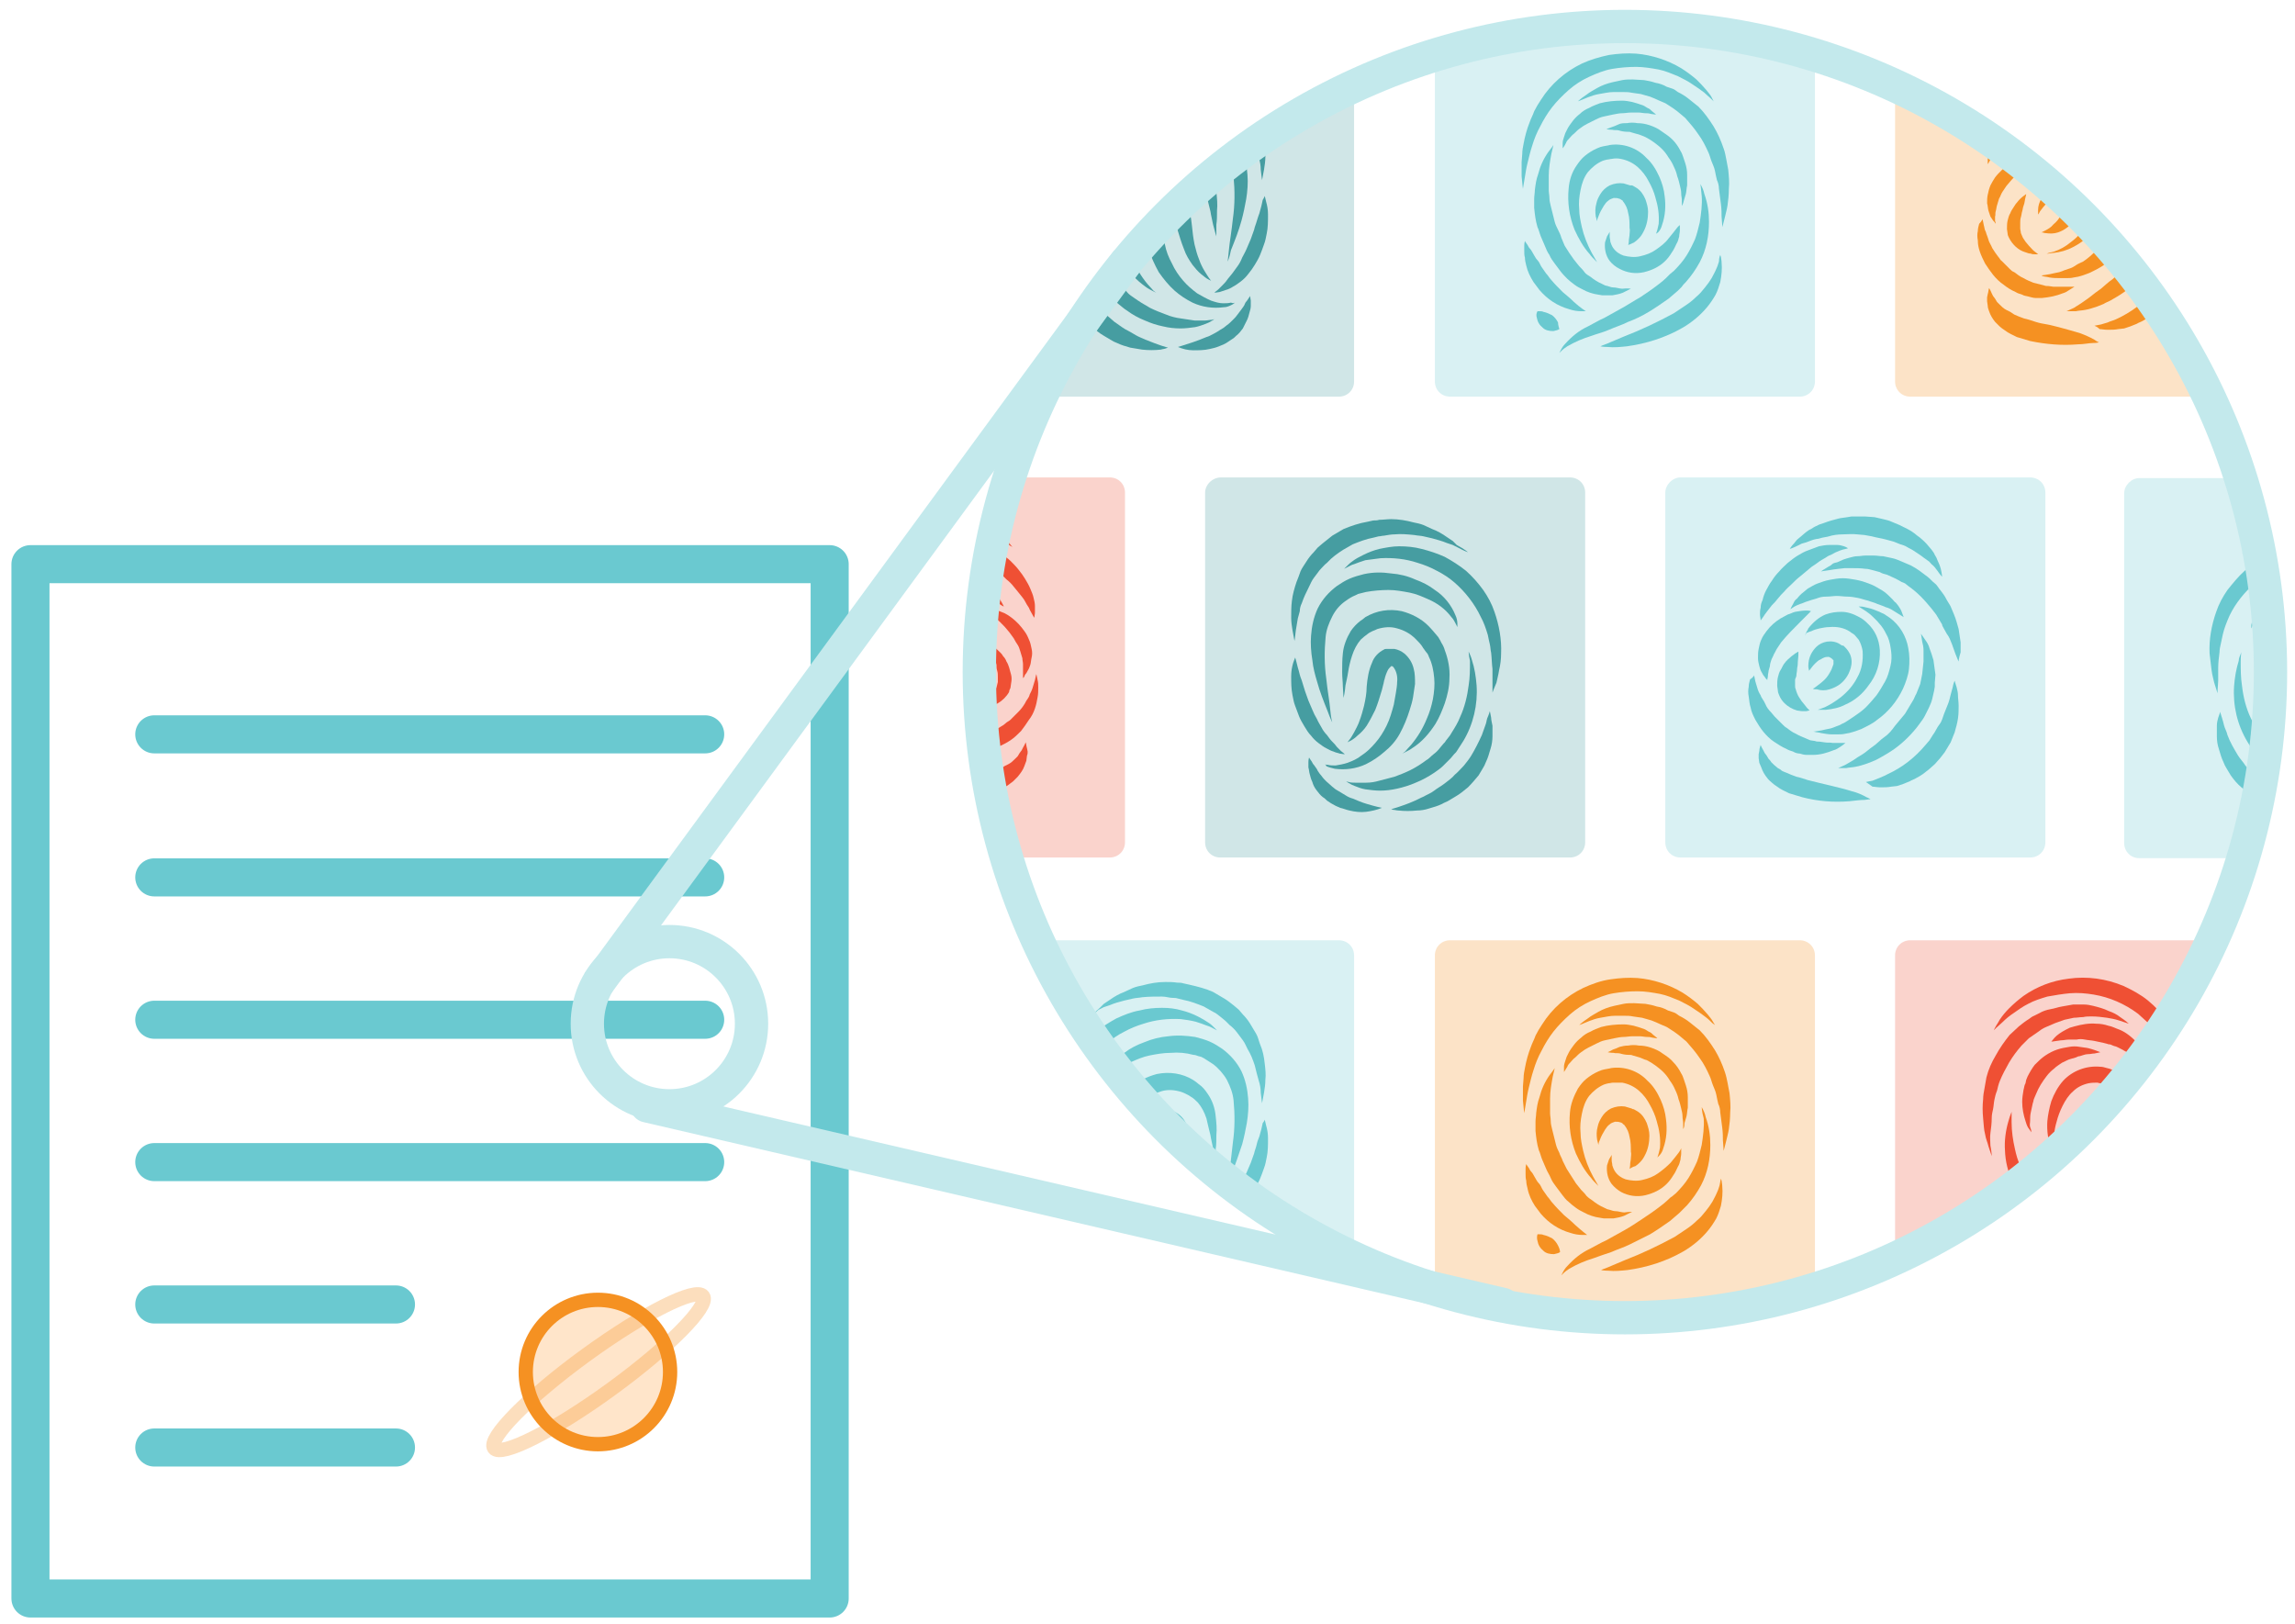 <?xml version="1.0" encoding="utf-8"?>
<!-- Generator: Adobe Illustrator 19.1.0, SVG Export Plug-In . SVG Version: 6.00 Build 0)  -->
<svg version="1.1" id="Layer_1" xmlns="http://www.w3.org/2000/svg" xmlns:xlink="http://www.w3.org/1999/xlink" x="0px" y="0px"
	 width="346.6px" height="245.2px" viewBox="-261.1 328.3 346.6 245.2" style="enable-background:new -261.1 328.3 346.6 245.2;"
	 xml:space="preserve">
<style type="text/css">
	.st0{fill:none;stroke:#6AC9D0;stroke-width:5.75;stroke-linejoin:round;}
	.st1{fill:none;stroke:#6AC9D0;stroke-width:5.75;stroke-linecap:round;stroke-linejoin:round;}
	.st2{fill:#FFE5CA;stroke:#F59122;stroke-width:2.16;stroke-miterlimit:10;}
	.st3{opacity:0.3;fill:none;stroke:#F59122;stroke-width:2.16;stroke-miterlimit:10;enable-background:new    ;}
	.st4{fill:none;stroke:#C3E9EC;stroke-width:5.03;stroke-miterlimit:10;}
	.st5{clip-path:url(#SVGID_2_);}
	.st6{opacity:0.25;fill:#469DA1;enable-background:new    ;}
	.st7{fill:#469DA1;}
	.st8{opacity:0.25;fill:#6AC9D0;enable-background:new    ;}
	.st9{fill:#6AC9D0;}
	.st10{opacity:0.25;fill:#F59122;enable-background:new    ;}
	.st11{fill:#F59122;}
	.st12{opacity:0.25;fill:#EF5034;enable-background:new    ;}
	.st13{fill:#EF5034;}
	.st14{fill:none;stroke:#C3E9EC;stroke-width:5.03;stroke-linecap:round;stroke-miterlimit:10;}
</style>
<title>ipfs illustrations</title>
<rect x="-256.5" y="413.5" class="st0" width="120.7" height="156.2"/>
<line class="st1" x1="-237.8" y1="439.2" x2="-154.6" y2="439.2"/>
<line class="st1" x1="-237.8" y1="460.8" x2="-154.6" y2="460.8"/>
<line class="st1" x1="-237.8" y1="482.3" x2="-154.6" y2="482.3"/>
<line class="st1" x1="-237.8" y1="503.8" x2="-154.6" y2="503.8"/>
<line class="st1" x1="-237.8" y1="525.3" x2="-201.3" y2="525.3"/>
<line class="st1" x1="-237.8" y1="546.9" x2="-201.3" y2="546.9"/>
<circle class="st2" cx="-170.8" cy="535.5" r="10.9"/>
<ellipse transform="matrix(-0.588 -0.809 0.809 -0.588 -704.351 712.219)" class="st3" cx="-170.8" cy="535.5" rx="3.2" ry="19.5"/>
<circle class="st4" cx="-160" cy="482.9" r="12.4"/>
<g>
	<defs>
		<circle id="SVGID_1_" cx="-15.7" cy="429.8" r="97.5"/>
	</defs>
	<clipPath id="SVGID_2_">
		<use xlink:href="#SVGID_1_"  style="overflow:visible;"/>
	</clipPath>
	<g class="st5">
		<path class="st6" d="M-111.7,330.8h52.8c1.3,0,2.3,1,2.3,2.3v52.8c0,1.3-1,2.3-2.3,2.3h-52.8c-1.3,0-2.3-1-2.3-2.3v-52.8
			C-114,331.8-112.9,330.8-111.7,330.8z"/>
		<path class="st7" d="M-74.6,374c-0.1,0.1-0.2,0.2-0.4,0.3c-0.4,0.2-0.8,0.4-1.3,0.4c-1.6,0.2-3.2,0-4.7-0.7
			c-1-0.5-1.9-1.1-2.7-1.8c-0.9-0.8-1.7-1.8-2.4-2.8c-0.6-1.1-1.2-2.3-1.5-3.6c-0.2-0.6-0.3-1.3-0.5-1.9c-0.1-0.7-0.2-1.3-0.3-2
			c-0.1-0.8,0-1.5,0.2-2.3c0.2-0.9,0.7-1.7,1.4-2.3c0.4-0.4,0.9-0.6,1.5-0.7c0.3,0,0.6,0,0.9,0l0,0h0.1l0,0h0.1h0.1
			c0.1,0,0.3,0.1,0.4,0.1c0.8,0.4,1.5,1.1,1.8,2c0.4,1.2,0.7,2.4,0.8,3.6c0.1,1,0.2,1.9,0.4,2.9c0.2,0.8,0.4,1.6,0.7,2.3
			c0.2,0.6,0.5,1.2,0.8,1.7c0.3,0.5,0.5,0.8,0.7,1.1l0.3,0.4l-0.4-0.2c-0.4-0.2-0.7-0.5-1.1-0.8c-0.5-0.4-0.9-0.9-1.3-1.4
			c-0.5-0.7-1-1.5-1.3-2.4c-0.4-1-0.7-2-1-3l-0.2-0.8c0-0.3-0.1-0.5-0.2-0.8c-0.1-0.5-0.3-0.9-0.5-1.4c-0.1-0.2-0.3-0.5-0.5-0.6
			c0,0,0.1,0,0,0h-0.1H-85h0.1l0,0c-0.1,0-0.1,0.1-0.2,0.1c-0.5,0.7-0.7,1.5-0.6,2.3c0,0.5,0.1,1.1,0.2,1.7s0.2,1.2,0.3,1.7
			c0.2,1.1,0.6,2.1,1.1,3c0.4,0.9,1,1.8,1.7,2.6c0.6,0.7,1.3,1.3,2.1,1.9c0.7,0.4,1.4,0.8,2.1,1.1c0.6,0.2,1.2,0.4,1.8,0.4
			c0.4,0,0.8,0,1.2-0.1C-74.9,374.1-74.8,374.1-74.6,374z"/>
		<path class="st7" d="M-77.4,364c0,0-0.2-0.6-0.5-1.8c-0.1-0.6-0.3-1.3-0.4-2c-0.2-0.7-0.4-1.7-0.6-2.5c-0.3-0.9-0.7-1.7-1.3-2.4
			c-0.3-0.3-0.7-0.7-1.1-0.9c-0.1-0.1-0.5-0.3-0.7-0.4c-0.2-0.1-0.4-0.2-0.7-0.3c-1-0.3-2-0.4-3-0.1c-1,0.3-2,0.8-2.8,1.6
			c-0.4,0.4-0.8,0.8-1.1,1.3c-0.1,0.1-0.2,0.3-0.2,0.3l-0.3,0.4c-0.1,0.2-0.2,0.4-0.4,0.7c-0.4,1-0.7,2.1-0.8,3.2
			c0,1.1,0,2.2,0.2,3.2c0.2,1,0.5,1.9,0.9,2.9c0.6,1.4,1.4,2.8,2.4,4c0.4,0.4,0.7,0.8,0.9,1l0.4,0.3l-0.4-0.2
			c-0.4-0.2-0.8-0.4-1.2-0.7c-1.4-1-2.5-2.2-3.4-3.6c-0.6-1-1.1-2-1.4-3.1c-0.4-1.2-0.7-2.5-0.7-3.8c-0.1-1.4,0.2-2.9,0.7-4.2
			c0.1-0.4,0.3-0.7,0.5-1.1l0.2-0.4c0.1-0.2,0.2-0.3,0.3-0.5c0.4-0.6,0.9-1.2,1.5-1.7c1.1-1.1,2.5-1.8,4-2.2
			c1.9-0.4,3.9-0.1,5.5,0.9c0.3,0.2,0.6,0.4,0.8,0.6c0.6,0.4,1,0.9,1.4,1.5c0.7,1,1.1,2.1,1.3,3.3c0.1,0.9,0.2,1.9,0.1,2.8
			c0,0.8,0,1.5-0.1,2.1L-77.4,364z"/>
		<path class="st7" d="M-75.7,367.8c0,0,0.1-0.7,0.2-1.8s0.4-2.8,0.6-4.7c0.3-2.1,0.3-4.2,0.1-6.3c-0.1-1.1-0.5-2.1-1-3.1
			c-0.5-1-1.3-1.8-2.2-2.4c-0.5-0.3-0.9-0.6-1.4-0.9l-0.4-0.2l-0.4-0.1c-0.3-0.1-0.5-0.2-0.8-0.2c-1.1-0.3-2.2-0.4-3.4-0.3
			c-1.1,0-2.2,0.2-3.2,0.4c-1,0.2-1.9,0.6-2.8,1c-1.4,0.6-2.6,1.5-3.5,2.7c-0.3,0.3-0.5,0.7-0.7,1.1l-0.2,0.4v-0.5
			c0.1-0.5,0.2-0.9,0.3-1.3c0.6-1.6,1.7-2.9,3.1-3.8c0.9-0.7,1.9-1.2,3-1.6c1.2-0.5,2.4-0.8,3.6-0.9c1.4-0.2,2.8-0.1,4.1,0.1
			c0.4,0.1,0.7,0.2,1.1,0.3l0.6,0.2l0.5,0.2c0.7,0.3,1.3,0.7,1.9,1.1c1.2,0.9,2.2,2,2.9,3.4c0.6,1.3,0.9,2.7,1,4.1
			c0.1,1.2,0,2.5-0.2,3.7c-0.2,1.1-0.4,2.1-0.7,3.2c-0.4,1.5-1,3-1.6,4.5C-75.4,367.2-75.7,367.8-75.7,367.8z"/>
		<path class="st7" d="M-96.3,357c0,0-0.1,0.5-0.1,1.4c0,1.2,0,2.4,0.2,3.6c0.2,1.7,0.6,3.3,1.3,4.8c0.4,0.8,0.8,1.7,1.3,2.4
			c0.3,0.4,0.5,0.8,0.8,1.1l0.2,0.3l0.1,0.1l0.1,0.1l0.5,0.6c0.4,0.4,0.7,0.6,1,1s0.7,0.6,1.1,0.9c0.7,0.5,1.5,1,2.4,1.5
			c0.8,0.4,1.6,0.7,2.4,1c0.7,0.3,1.5,0.5,2.3,0.6c0.7,0.1,1.3,0.2,2,0.3c0.3,0,0.6,0,0.9,0c0.2,0,0.5,0,0.7,0c0.3,0,0.7-0.1,1-0.1
			l0.4-0.1l-0.3,0.2c-0.3,0.2-0.7,0.4-1,0.5c-0.5,0.2-1.1,0.4-1.6,0.5c-0.7,0.1-1.5,0.2-2.2,0.2c-0.9,0-1.8-0.1-2.6-0.3
			c-1-0.2-1.9-0.5-2.8-0.9c-1-0.4-1.9-0.9-2.7-1.5c-0.5-0.3-0.9-0.7-1.3-1s-0.9-0.8-1.2-1.2l-0.5-0.6l-0.1-0.1l-0.2-0.2l-0.2-0.3
			c-0.3-0.4-0.6-0.9-0.9-1.4c-1.5-2.5-2.2-5.4-2-8.4c0.1-1.3,0.3-2.5,0.7-3.8C-96.6,357.9-96.5,357.5-96.3,357z"/>
		<path class="st7" d="M-99.5,366.1c0,0,0.1,0.4,0.3,1c0.1,0.3,0.2,0.7,0.3,1.1s0.4,0.9,0.5,1.4c0.4,1.1,1,2.1,1.6,3.1
			c0.3,0.5,0.8,1,1.1,1.5c0.4,0.5,0.9,1,1.4,1.4c0.5,0.4,1,0.9,1.5,1.3c0.6,0.4,1.1,0.8,1.6,1.1c0.6,0.3,1.1,0.6,1.6,0.9
			s1.1,0.5,1.5,0.7c1,0.4,1.8,0.7,2.4,0.9s1,0.3,1,0.3l-0.3,0.1c-0.2,0.1-0.5,0.1-0.8,0.2c-0.9,0.1-1.9,0.1-2.8,0
			c-0.6-0.1-1.2-0.2-1.8-0.3c-0.7-0.2-1.4-0.4-2-0.7c-0.3-0.1-0.7-0.3-1-0.5c-0.3-0.2-0.7-0.4-1-0.6c-0.7-0.4-1.3-0.9-1.9-1.5
			c-0.6-0.5-1.1-1.1-1.6-1.8c-0.2-0.3-0.4-0.7-0.6-1c-0.2-0.3-0.4-0.7-0.5-1c-0.3-0.6-0.5-1.3-0.7-2c-0.2-0.6-0.3-1.2-0.3-1.9
			c0-0.6,0-1.1-0.1-1.6c-0.1-0.5,0.1-0.8,0.2-1.2C-99.6,366.4-99.5,366.1-99.5,366.1z"/>
		<path class="st7" d="M-99.9,363.2c0,0-0.2-0.6-0.5-1.6c-0.1-0.5-0.3-1.1-0.4-1.9c-0.1-0.8-0.2-1.7-0.3-2.5c0-1,0-2,0.2-3
			c0.2-1.1,0.4-2.2,0.9-3.3c0.4-1.2,1-2.3,1.7-3.3c0.8-1,1.6-2,2.6-2.9c1-0.8,2.1-1.5,3.2-2.1c1.1-0.5,2.3-1,3.5-1.2
			c1.1-0.3,2.3-0.4,3.4-0.4c1,0,2,0.1,3,0.4c0.8,0.2,1.6,0.5,2.4,0.9c0.6,0.3,1.1,0.6,1.7,1c0.3,0.2,0.6,0.5,0.9,0.8l0.3,0.3
			l-0.4-0.2c-0.4-0.2-0.7-0.4-1.1-0.5c-0.3-0.1-0.5-0.2-0.8-0.3c-0.3-0.1-0.6-0.2-0.9-0.3c-0.8-0.2-1.5-0.3-2.3-0.4
			c-1.9-0.1-3.8,0.1-5.6,0.7c-1,0.3-2,0.7-2.9,1.2c-1,0.5-1.9,1.1-2.7,1.8c-1.6,1.4-3,3.1-3.9,5.1c-0.4,0.9-0.8,1.9-1.1,2.8
			c-0.1,0.5-0.2,0.9-0.3,1.4c-0.1,0.4-0.2,0.9-0.2,1.3c-0.1,0.9-0.2,1.6-0.2,2.4v1.9C-99.9,362.6-99.9,363.2-99.9,363.2z"/>
		<path class="st7" d="M-96.2,342.1c0,0,0.4-0.4,1.2-1.1l0.6-0.6c0.3-0.2,0.6-0.4,0.9-0.6c0.7-0.5,1.4-0.9,2.2-1.2l1.3-0.6
			c0.5-0.2,1-0.3,1.5-0.4c1.1-0.3,2.2-0.5,3.4-0.5c0.6,0,1.2,0,1.8,0.1c0.3,0,0.6,0,0.9,0.1l0.9,0.2c1.3,0.3,2.5,0.6,3.6,1.2l1.7,1
			c0.5,0.3,1,0.7,1.5,1.1c0.2,0.2,0.5,0.4,0.7,0.6l0.6,0.7c0.4,0.4,0.8,0.9,1.1,1.4c0.3,0.5,0.6,1,0.9,1.5c0.3,0.5,0.4,1.1,0.6,1.6
			c0.4,0.9,0.6,1.9,0.7,2.9c0.1,0.8,0.2,1.7,0.1,2.5c0,0.6-0.1,1.3-0.2,1.9c-0.2,1-0.3,1.6-0.3,1.6s-0.1-0.6-0.2-1.6
			c0-0.6-0.1-1.2-0.3-1.8l-0.3-1.1c-0.1-0.4-0.2-0.8-0.3-1.2c-0.3-0.9-0.6-1.7-1.1-2.5c-0.2-0.4-0.4-0.9-0.7-1.3s-0.6-0.8-0.9-1.2
			c-0.3-0.4-0.7-0.8-1.1-1.2l-0.6-0.6c-0.2-0.2-0.4-0.3-0.6-0.5c-0.4-0.3-0.8-0.7-1.3-0.9l-1.4-0.8c-1-0.4-2-0.8-3.1-1l-0.8-0.2
			c-0.3-0.1-0.5-0.1-0.8-0.1c-0.5,0-1-0.2-1.6-0.2c-1,0-2,0-3,0.1c-0.5,0.1-1,0.1-1.4,0.2l-1.3,0.3c-0.8,0.2-1.5,0.4-2.2,0.7
			c-0.3,0.1-0.6,0.2-0.9,0.3l-0.8,0.4C-95.7,341.8-96.2,342.1-96.2,342.1z"/>
		<path class="st7" d="M-70.1,357.9c0,0,0.1,0.3,0.2,0.8c0.2,0.7,0.3,1.3,0.3,2c0,1,0,2-0.2,2.9c-0.1,0.5-0.2,1.1-0.4,1.6
			c-0.2,0.6-0.4,1.1-0.6,1.6c-0.2,0.5-0.5,1-0.8,1.5c-0.3,0.5-0.6,0.9-1,1.4c-0.3,0.4-0.7,0.8-1.1,1.1c-0.4,0.3-0.8,0.6-1.2,0.8
			c-0.3,0.2-0.7,0.4-1.1,0.5c-0.3,0.1-0.6,0.2-0.9,0.3c-0.5,0.1-0.8,0.1-0.8,0.1s0.2-0.2,0.6-0.5l0.6-0.6c0.2-0.2,0.5-0.5,0.7-0.8
			c0.2-0.3,0.5-0.6,0.8-1c0.3-0.4,0.5-0.7,0.8-1.1s0.5-0.8,0.7-1.3c0.2-0.4,0.5-0.9,0.7-1.4s0.4-0.9,0.6-1.4l0.5-1.4
			c0.1-0.5,0.3-0.9,0.4-1.3s0.3-0.9,0.4-1.2c0.1-0.4,0.2-0.7,0.3-1.1l0.2-0.9C-70.2,358.2-70.1,357.9-70.1,357.9z"/>
		<path class="st7" d="M-83.2,380.7c0,0,1-0.3,2.2-0.7c0.6-0.2,1.4-0.5,2.1-0.8c0.4-0.1,0.7-0.3,1.1-0.5c0.4-0.2,0.7-0.4,1-0.6
			l0.5-0.3l0.5-0.4c0.3-0.2,0.6-0.5,0.9-0.8c0.3-0.3,0.5-0.5,0.7-0.8c0.2-0.3,0.4-0.5,0.6-0.8c0.2-0.3,0.4-0.5,0.5-0.8
			s0.3-0.4,0.4-0.6c0.2-0.3,0.4-0.6,0.4-0.6s0,0.2,0.1,0.7c0,0.2,0,0.5,0,0.8c0,0.3-0.1,0.7-0.2,1c-0.1,0.4-0.2,0.8-0.4,1.2
			c-0.2,0.4-0.4,0.8-0.6,1.2c-0.3,0.4-0.6,0.8-1,1.1c-0.2,0.2-0.4,0.4-0.6,0.5l-0.6,0.4c-0.4,0.3-0.9,0.5-1.4,0.7
			c-0.5,0.2-0.9,0.3-1.4,0.4c-0.8,0.2-1.7,0.2-2.5,0.2C-81.7,381.2-82.5,381-83.2,380.7z"/>
		<path class="st8" d="M-42.1,330.8h52.8c1.3,0,2.3,1,2.3,2.3v52.8c0,1.3-1,2.3-2.3,2.3h-52.8c-1.3,0-2.3-1-2.3-2.3v-52.8
			C-44.4,331.8-43.4,330.8-42.1,330.8z"/>
		<path class="st9" d="M-15.2,365.3c0,0,0.1-0.3,0.1-0.8c0-0.2,0.1-0.5,0.1-0.8c0-0.3,0.1-0.6,0-1c0-0.7,0-1.5-0.2-2.2
			c-0.1-0.6-0.3-1.2-0.8-1.8c0-0.1-0.1-0.1-0.1-0.1c0,0-0.1,0,0,0H-16l-0.2-0.1c-0.1-0.1-0.3-0.2-0.4-0.2c-0.2-0.1-0.5-0.1-0.8-0.1
			c-0.3,0.1-0.6,0.2-0.8,0.4c-0.3,0.2-0.5,0.5-0.7,0.8c-0.3,0.5-0.6,1-0.8,1.6c-0.2,0.4-0.2,0.7-0.2,0.7c-0.1-0.2-0.1-0.5-0.2-0.7
			c-0.1-0.7-0.1-1.3,0.1-2c0.1-0.5,0.3-0.9,0.6-1.4c0.3-0.5,0.8-1,1.4-1.3c0.7-0.3,1.4-0.4,2.1-0.3c0.3,0.1,0.7,0.2,1,0.3l0.2,0h0.1
			l0.2,0.1c0.2,0.1,0.3,0.2,0.5,0.3c0.6,0.4,1,1,1.3,1.7c0.2,0.6,0.4,1.2,0.4,1.9c0,1-0.2,2.1-0.7,3c-0.2,0.4-0.4,0.7-0.7,1
			c-0.2,0.2-0.4,0.4-0.7,0.6C-14.7,365.1-14.9,365.2-15.2,365.3z"/>
		<path class="st9" d="M-11,363.6c0.2-0.5,0.3-1,0.4-1.5c0.1-1.4-0.1-2.7-0.5-4c-0.2-0.8-0.6-1.7-1-2.4c-0.4-0.8-1-1.6-1.7-2.2
			c-0.7-0.6-1.5-1-2.5-1.2c-0.5-0.1-0.9-0.1-1.4,0c-0.2,0-0.5,0.1-0.7,0.1l-0.4,0.1l-0.3,0.1c-0.9,0.4-1.6,1-2.2,1.7
			c-0.6,0.8-0.9,1.7-1.1,2.7c-0.2,1-0.3,1.9-0.2,2.9c0,0.9,0.2,1.8,0.4,2.7c0.3,1.3,0.8,2.6,1.5,3.9c0.3,0.5,0.5,0.9,0.8,1.4
			l-0.3-0.3c-0.3-0.3-0.6-0.6-0.8-0.9c-1-1.1-1.7-2.4-2.3-3.7c-0.8-2-1.1-4.1-0.9-6.2c0.1-1.3,0.5-2.5,1.2-3.5
			c0.4-0.6,0.8-1.1,1.3-1.5c0.5-0.4,1.1-0.8,1.8-1.1l0.5-0.2l0.4-0.1c0.4-0.1,0.7-0.1,1-0.2c2-0.3,4.1,0.4,5.5,1.9
			c0.9,0.8,1.5,1.8,2,2.9c0.4,0.9,0.7,1.9,0.8,2.9c0.2,1.5,0.1,3-0.4,4.4c-0.1,0.4-0.3,0.8-0.6,1.1L-11,363.6z"/>
		<path class="st9" d="M-25.1,350.7c0,0,0-0.3,0-0.8c0-0.3,0.1-0.6,0.2-0.9l0.2-0.6c0.1-0.2,0.2-0.4,0.3-0.6
			c0.2-0.4,0.5-0.8,0.8-1.2c0.3-0.4,0.7-0.8,1.1-1.1c0.4-0.4,0.9-0.7,1.4-0.9c0.5-0.3,1.1-0.5,1.6-0.7c1.1-0.3,2.3-0.4,3.4-0.4
			c0.5,0,1,0.1,1.5,0.2l0.7,0.2l0.6,0.2c0.4,0.1,0.7,0.3,1,0.5c0.3,0.1,0.5,0.3,0.7,0.5c0.4,0.3,0.6,0.5,0.6,0.5s-0.3,0-0.8-0.1
			c-0.3-0.1-0.6-0.1-0.8-0.1c-0.3,0-0.7-0.1-1-0.1c-0.4,0-0.8,0-1.2,0s-0.9,0.1-1.3,0.1c-0.4,0-0.9,0.1-1.4,0.2
			c-0.5,0.1-0.9,0.2-1.4,0.3c-0.5,0.1-0.9,0.3-1.3,0.5c-0.2,0.1-0.4,0.2-0.6,0.3l-0.6,0.3c-0.4,0.2-0.7,0.4-1.1,0.7
			c-0.3,0.2-0.6,0.5-0.9,0.8c-0.3,0.2-0.5,0.5-0.7,0.7c-0.2,0.2-0.4,0.4-0.5,0.7C-24.9,350.5-25.1,350.7-25.1,350.7z"/>
		<path class="st9" d="M-14.8,371.9c0,0-0.4,0.2-1.2,0.6c-0.5,0.2-1,0.3-1.6,0.4c-0.3,0-0.6,0-1,0h-0.5l-0.6-0.1
			c-0.8-0.1-1.7-0.4-2.4-0.8c-0.4-0.2-0.8-0.4-1.2-0.7c-0.4-0.3-0.8-0.6-1.1-0.9s-0.7-0.7-1-1.1s-0.6-0.8-0.9-1.2
			c-0.3-0.4-0.6-0.8-0.8-1.3c-0.3-0.4-0.5-0.9-0.7-1.4s-0.4-0.9-0.6-1.4s-0.3-1-0.5-1.4c-0.3-1-0.4-1.9-0.5-2.9c0-0.5,0-0.9,0-1.4
			c0-0.4,0.1-0.9,0.1-1.3c0.1-0.8,0.2-1.6,0.5-2.4c0.3-1.2,0.8-2.3,1.5-3.3c0.2-0.3,0.4-0.5,0.6-0.8l0.2-0.3c0,0-0.1,0.5-0.3,1.3
			c-0.2,1.1-0.4,2.2-0.4,3.3c0,0.7,0,1.4,0,2.2c0,0.4,0.1,0.8,0.1,1.2s0.1,0.8,0.2,1.2c0.2,0.8,0.4,1.6,0.6,2.4
			c0.1,0.4,0.3,0.8,0.5,1.2s0.4,0.8,0.5,1.2l0.5,1.2l0.7,1.1l0.7,1l0.8,1c0.3,0.3,0.6,0.6,0.8,0.9s0.6,0.5,0.9,0.7
			c0.5,0.4,1.1,0.8,1.8,1.1l0.4,0.2l0.4,0.1c0.3,0.1,0.6,0.2,0.8,0.2c0.5,0,1,0.2,1.4,0.2C-15.3,371.8-14.8,371.9-14.8,371.9z"/>
		<path class="st9" d="M-4.3,356.1c0.3,0.5,0.5,1,0.6,1.5c0.5,1.4,0.7,2.8,0.7,4.2c0,2.1-0.4,4.2-1.4,6.1c-0.6,1.1-1.3,2.1-2.1,3
			c-0.2,0.2-0.5,0.5-0.6,0.7c-0.2,0.2-0.4,0.4-0.6,0.6c-0.5,0.4-0.9,0.8-1.4,1.2c-1,0.7-2,1.4-3,2c-1,0.6-2,1.1-3.1,1.5
			c-1,0.5-2,0.8-2.9,1.2s-1.8,0.6-2.6,0.9c-1.3,0.4-2.5,0.9-3.7,1.6c-0.3,0.2-0.6,0.4-0.9,0.7l-0.3,0.3l0.2-0.4
			c0.2-0.4,0.4-0.7,0.7-1c1-1.1,2.1-2,3.4-2.6c0.8-0.4,1.6-0.9,2.5-1.3l2.7-1.5c0.9-0.5,1.8-1.1,2.7-1.6c0.9-0.6,1.8-1.2,2.7-1.9
			c0.4-0.3,0.9-0.7,1.2-1c0.2-0.2,0.4-0.4,0.6-0.6c0.2-0.2,0.4-0.3,0.6-0.5c0.7-0.7,1.4-1.5,1.9-2.3c0.5-0.8,0.9-1.6,1.3-2.5
			c0.3-0.8,0.5-1.7,0.7-2.5c0.2-1.3,0.4-2.7,0.3-4C-4.2,356.7-4.3,356.1-4.3,356.1z"/>
		<path class="st9" d="M-1.3,366.8l0.1,0.3c0,0.2,0.1,0.5,0.1,0.8c0.1,1,0,2-0.2,3c-0.2,0.7-0.4,1.3-0.7,1.9
			c-0.4,0.7-0.8,1.3-1.3,1.9c-0.5,0.6-1.1,1.2-1.7,1.7c-0.6,0.5-1.3,1-2,1.4c-2.6,1.5-5.5,2.4-8.4,2.8c-1,0.1-1.9,0.2-2.9,0.1
			c-0.7,0-1.1-0.1-1.1-0.1s0.4-0.2,1-0.4l2.6-1.1c2.6-1,5.1-2.2,7.5-3.5c0.6-0.4,1.2-0.8,1.8-1.2c0.6-0.4,1.1-0.8,1.6-1.3
			c0.5-0.4,0.9-0.9,1.3-1.4c0.4-0.5,0.7-0.9,1-1.4c0.2-0.4,0.5-0.9,0.7-1.4c0.2-0.4,0.3-0.8,0.4-1.1C-1.5,367.2-1.3,366.8-1.3,366.8
			z"/>
		<path class="st9" d="M-1,362.6c0,0,0-0.6-0.1-1.6c0-0.5,0-1.1-0.1-1.9c-0.1-0.7-0.2-1.5-0.3-2.3c0-0.4-0.1-0.9-0.3-1.3
			c-0.1-0.4-0.2-0.9-0.3-1.4c-0.1-0.5-0.3-0.9-0.5-1.4c-0.2-0.5-0.3-1-0.5-1.4c-0.4-0.9-0.9-1.9-1.5-2.7c-0.6-0.9-1.3-1.7-2-2.5
			l-1.2-1c-0.4-0.3-0.8-0.6-1.3-0.9c-0.2-0.1-0.4-0.3-0.7-0.4l-0.7-0.3c-0.4-0.2-0.9-0.4-1.4-0.6l-1.4-0.4l-1.4-0.2
			c-0.4-0.1-0.9-0.1-1.4-0.1c-0.4,0-0.9,0-1.3,0c-0.8,0-1.5,0.2-2.2,0.3c-0.6,0.1-1.2,0.3-1.7,0.5c-0.9,0.4-1.5,0.6-1.5,0.6
			s0.4-0.4,1.3-1c0.5-0.4,1.1-0.7,1.6-1c0.7-0.4,1.5-0.7,2.4-0.9c0.5-0.1,0.9-0.2,1.4-0.3c0.5-0.1,1-0.1,1.6-0.1l1.7,0.1
			c0.6,0.1,1.1,0.2,1.7,0.4c0.6,0.1,1.2,0.3,1.7,0.6l0.9,0.3c0.3,0.1,0.5,0.3,0.8,0.5c0.6,0.3,1.1,0.6,1.6,1l1.5,1.2
			c0.9,0.9,1.6,1.9,2.3,3c0.6,1,1.1,2.1,1.5,3.3c0.2,0.5,0.3,1.1,0.4,1.6c0.1,0.5,0.2,1.1,0.3,1.6c0.1,1,0.2,2,0.1,2.9
			c0,0.9-0.1,1.8-0.2,2.5s-0.3,1.3-0.4,1.8C-0.8,362-1,362.6-1,362.6z"/>
		<path class="st9" d="M-2.3,343.6l-0.4-0.4c-0.2-0.2-0.6-0.5-1-0.9c-0.5-0.4-1.1-0.8-1.7-1.2c-0.7-0.5-1.5-0.9-2.3-1.3
			c-1-0.4-1.9-0.8-2.9-1c-1.1-0.2-2.3-0.4-3.4-0.4c-1.2,0-2.4,0.1-3.6,0.3c-1.2,0.2-2.4,0.7-3.5,1.2c-1.1,0.5-2.2,1.2-3.1,2
			c-0.9,0.8-1.8,1.7-2.5,2.6c-0.7,0.9-1.3,1.9-1.8,2.9c-0.5,0.9-0.9,1.9-1.2,2.9c-0.3,0.9-0.5,1.8-0.7,2.6s-0.3,1.5-0.4,2.1
			c-0.2,1.2-0.3,1.8-0.3,1.8s-0.1-0.7-0.2-1.9c0-0.6,0-1.3,0-2.1l0.1-1.3c0-0.5,0.1-1,0.2-1.5c0.2-1.1,0.5-2.2,0.9-3.2
			c0.2-0.6,0.5-1.1,0.7-1.7c0.3-0.6,0.6-1.1,1-1.7c1.5-2.4,3.7-4.3,6.2-5.5c1.3-0.6,2.7-1,4.1-1.3c1.4-0.2,2.7-0.3,4.1-0.2
			c2.4,0.2,4.8,1,6.8,2.2c0.8,0.5,1.6,1.1,2.3,1.7c0.5,0.5,1,1,1.5,1.6c0.3,0.4,0.6,0.7,0.8,1.1L-2.3,343.6z"/>
		<path class="st9" d="M-7.4,362.3c0,0,0,0.3,0,0.8c0,0.3-0.1,0.6-0.1,0.9c-0.1,0.4-0.2,0.8-0.4,1.1c-0.2,0.4-0.4,0.9-0.7,1.3
			c-0.3,0.5-0.6,0.9-1,1.3c-0.9,0.9-2,1.4-3.2,1.7c-1.3,0.3-2.6,0.1-3.7-0.5c-0.6-0.3-1.1-0.7-1.5-1.2c-0.6-0.8-0.8-1.8-0.7-2.8
			c0.1-0.3,0.2-0.6,0.3-0.9c0.1-0.2,0.2-0.3,0.3-0.5l0.1-0.2v0.2c0,0.2,0,0.4,0,0.5c0,0.3,0.1,0.5,0.1,0.8c0.1,0.3,0.2,0.6,0.4,0.9
			c0.4,0.6,1,1,1.6,1.2c0.8,0.2,1.7,0.3,2.5,0.1c0.9-0.2,1.7-0.5,2.4-1c0.7-0.5,1.4-1,1.9-1.7c0.5-0.6,0.9-1.1,1.2-1.5
			S-7.4,362.3-7.4,362.3z"/>
		<path class="st9" d="M-21.6,375.3c-0.2,0-0.5,0-0.7,0c-0.6,0-1.2-0.1-1.8-0.3c-1.8-0.5-3.3-1.5-4.5-2.9c-0.3-0.4-0.6-0.8-0.9-1.2
			c-0.5-0.8-0.9-1.6-1.1-2.5c-0.1-0.4-0.2-0.8-0.2-1.2c-0.1-0.3-0.1-0.7-0.1-1c0-0.3,0-0.6,0-0.8c0-0.4,0.1-0.7,0.1-0.7
			s0.1,0.2,0.4,0.6c0.1,0.2,0.2,0.4,0.4,0.6s0.3,0.5,0.5,0.8c0.2,0.3,0.3,0.6,0.6,0.9s0.4,0.7,0.6,1s0.5,0.7,0.7,1
			c0.3,0.3,0.5,0.7,0.8,1c0.5,0.6,1.1,1.2,1.7,1.8c0.6,0.5,1.2,1,1.7,1.5C-22.4,374.8-21.6,375.3-21.6,375.3z"/>
		<path class="st9" d="M-7.1,359.4c0,0,0-0.3,0-0.9c0-0.3-0.1-0.6-0.1-1s-0.1-0.8-0.2-1.2s-0.2-0.9-0.4-1.4c-0.1-0.5-0.3-1-0.5-1.4
			c-0.2-0.5-0.5-1-0.8-1.4c-0.3-0.5-0.6-0.9-1-1.3c-0.4-0.4-0.8-0.7-1.2-1c-0.4-0.3-0.9-0.6-1.3-0.8c-0.5-0.2-0.9-0.4-1.4-0.5
			l-0.7-0.2c-0.2-0.1-0.4-0.1-0.7-0.1c-0.4,0-0.9-0.1-1.2-0.2s-0.7,0-1-0.1c-0.5,0-0.9-0.1-0.9-0.1s0.3-0.1,0.8-0.3
			c0.3-0.1,0.6-0.2,1-0.4s0.8-0.2,1.3-0.2c0.5-0.1,1.1-0.1,1.6,0c0.6,0,1.2,0.1,1.8,0.3c0.6,0.2,1.3,0.5,1.8,0.9
			c0.6,0.4,1.2,0.8,1.7,1.3c0.5,0.5,0.9,1.1,1.2,1.7c0.2,0.3,0.3,0.6,0.4,0.9c0.1,0.3,0.2,0.6,0.3,0.9c0.2,0.6,0.3,1.2,0.3,1.8
			c0,0.5,0,1.1,0,1.6c-0.1,0.4-0.1,0.9-0.2,1.3c-0.1,0.3-0.2,0.7-0.3,1C-6.9,359.1-7.1,359.4-7.1,359.4z"/>
		<path class="st9" d="M-25.6,378c-0.3,0.2-0.6,0.2-0.9,0.3c-0.6,0-1.2-0.1-1.6-0.5c-0.5-0.4-0.8-0.9-0.9-1.5
			c-0.1-0.3-0.1-0.7,0.1-1h0.3c0.2,0,0.4,0,0.6,0.1c0.5,0.1,0.9,0.3,1.3,0.5c0.4,0.3,0.7,0.7,0.9,1.1
			C-25.8,377.3-25.7,377.7-25.6,378z"/>
		<path class="st10" d="M27.4,330.8h52.8c1.3,0,2.3,1,2.3,2.3v52.8c0,1.3-1,2.3-2.3,2.3H27.4c-1.3,0-2.3-1-2.3-2.3v-52.8
			C25.1,331.8,26.1,330.8,27.4,330.8z"/>
		<path class="st11" d="M47.2,363.4l0.2-0.1l0.4-0.2c0.4-0.2,0.9-0.5,1.2-0.9c0.5-0.4,0.9-0.9,1.2-1.5c0.3-0.5,0.4-1,0.4-1.5
			c0-0.1,0-0.1-0.1-0.2c-0.1-0.1-0.2-0.2-0.3-0.3c-0.2-0.2-0.4-0.3-0.6-0.3c-0.3,0-0.5,0-0.8,0.1c-0.3,0.1-0.5,0.3-0.8,0.5
			c-0.4,0.4-0.7,0.8-1,1.2c-0.1,0.2-0.2,0.4-0.3,0.5c0-0.2,0-0.4,0-0.7c0-0.6,0.2-1.2,0.5-1.7c0.2-0.4,0.5-0.7,0.8-1
			c0.4-0.4,0.9-0.6,1.5-0.7c0.6-0.1,1.3,0,1.8,0.4l0.4,0.2c0.1,0,0.1,0.1,0.2,0.1l0.2,0.1c0.3,0.3,0.5,0.6,0.6,0.9
			c0.2,0.6,0.3,1.3,0.1,2c-0.1,0.5-0.4,1.1-0.8,1.5c-0.6,0.7-1.4,1.3-2.3,1.6c-0.6,0.2-1.2,0.2-1.9,0.1c-0.2,0-0.3-0.1-0.5-0.1
			L47.2,363.4z"/>
		<path class="st11" d="M46,355.4l0.1-0.3c0.1-0.3,0.3-0.5,0.5-0.8c0.7-0.9,1.6-1.5,2.6-1.9c0.7-0.3,1.5-0.4,2.3-0.3
			c0.9,0.1,1.7,0.3,2.5,0.8c0.4,0.2,0.8,0.5,1.1,0.8c0.4,0.3,0.7,0.7,0.9,1.1c0.5,0.8,0.8,1.8,0.9,2.8c0.1,1.8-0.5,3.6-1.5,5.1
			c-0.9,1.2-2,2.2-3.4,2.9c-0.9,0.5-2,0.8-3,0.9c-0.3,0-0.6,0.1-0.9,0.1H48l0.3-0.1c0.3-0.1,0.5-0.1,0.8-0.2
			c0.9-0.3,1.8-0.8,2.5-1.4c1.1-0.8,2-1.8,2.6-3c0.4-0.6,0.6-1.3,0.8-2c0.2-0.7,0.2-1.4,0.1-2.1c-0.1-0.7-0.3-1.3-0.7-1.8
			c-0.2-0.3-0.4-0.5-0.6-0.7c-0.2-0.2-0.5-0.4-0.8-0.5c-0.5-0.3-1.1-0.5-1.7-0.6c-0.6-0.1-1.1-0.1-1.7,0c-0.5,0.1-1,0.2-1.5,0.4
			c-0.4,0.1-0.8,0.3-1.2,0.5c-0.3,0.2-0.6,0.3-0.7,0.4L46,355.4z"/>
		<path class="st11" d="M43.8,351.4c0,0,0.1-0.3,0.4-0.8l0.2-0.4c0.1-0.1,0.2-0.3,0.4-0.4c0.3-0.4,0.6-0.7,1-0.9l0.6-0.5
			c0.2-0.1,0.5-0.3,0.7-0.4c0.5-0.3,1.1-0.5,1.7-0.7c0.6-0.2,1.3-0.3,1.9-0.4c0.7-0.1,1.3-0.1,2,0c0.7,0.1,1.3,0.2,2,0.4
			c0.6,0.2,1.2,0.4,1.8,0.7c0.5,0.3,1.1,0.6,1.5,0.9c0.4,0.3,0.8,0.7,1.2,1.1c0.2,0.2,0.3,0.3,0.5,0.5l0.4,0.5
			c0.2,0.3,0.4,0.6,0.5,0.9c0.2,0.5,0.4,0.8,0.4,0.8s-0.3-0.2-0.7-0.5c-0.3-0.2-0.5-0.3-0.8-0.5c-0.3-0.2-0.7-0.4-1.1-0.6
			c-0.4-0.2-0.8-0.4-1.3-0.5s-0.9-0.3-1.4-0.5s-1-0.3-1.6-0.4c-0.6-0.1-1.1-0.2-1.6-0.2c-0.6-0.1-1.1-0.1-1.7-0.1
			c-0.5,0-1.1,0.1-1.6,0.1c-0.5,0-1,0.1-1.5,0.3l-0.7,0.2l-0.6,0.2c-0.4,0.1-0.7,0.3-1.1,0.4l-0.5,0.2l-0.4,0.2
			C44.1,351.2,43.8,351.4,43.8,351.4z"/>
		<path class="st11" d="M55.9,380c0,0-0.3,0.1-0.9,0.1s-1.4,0.2-2.3,0.2c-2.4,0.2-4.8,0-7.2-0.5c-0.7-0.2-1.3-0.4-2-0.6
			c-0.6-0.3-1.3-0.6-1.8-1c-0.3-0.2-0.6-0.4-0.8-0.6c-0.2-0.2-0.5-0.5-0.7-0.7c-0.4-0.5-0.7-1-0.9-1.6c-0.1-0.3-0.2-0.5-0.2-0.8
			l-0.1-0.7c0-0.2,0-0.4,0-0.6l0.1-0.5c0.1-0.3,0.1-0.6,0.2-0.9c0,0,0.2,0.3,0.4,0.8l0.2,0.4c0.1,0.1,0.2,0.3,0.3,0.4l0.3,0.5
			c0.1,0.1,0.3,0.3,0.4,0.4c0.3,0.3,0.6,0.6,1,0.8c0.2,0.1,0.4,0.2,0.6,0.3l0.3,0.2l0.3,0.2c0.2,0.1,0.5,0.2,0.7,0.3l0.8,0.3
			c0.5,0.1,1.1,0.3,1.7,0.5s1.2,0.3,1.8,0.4c0.6,0.1,1.2,0.3,1.7,0.4c1.1,0.3,2.2,0.6,3.2,0.9c0.8,0.3,1.5,0.6,2.2,1
			C55.6,379.9,55.9,380,55.9,380z"/>
		<path class="st11" d="M63.5,355c0,0,0.3,0.4,0.7,1c0.3,0.4,0.5,0.8,0.7,1.2c0.2,0.5,0.4,1.1,0.6,1.8c0.1,0.7,0.2,1.5,0.3,2.2
			l-0.1,1.2v0.6l-0.1,0.6c-0.1,0.4-0.2,0.9-0.3,1.3c-0.1,0.4-0.3,0.8-0.5,1.3c-0.2,0.4-0.4,0.8-0.6,1.2c-0.2,0.4-0.5,0.8-0.7,1.2
			c-0.5,0.7-1.2,1.4-1.8,2.1c-0.6,0.6-1.3,1.2-2,1.7c-0.7,0.5-1.4,0.9-2.1,1.3c-0.4,0.2-0.7,0.3-1,0.5l-1,0.4
			c-0.6,0.2-1.2,0.4-1.8,0.5c-0.5,0.1-1,0.1-1.4,0.2c-0.4,0-0.7,0-0.9,0H51l1.1-0.5l1.1-0.7c0.4-0.3,0.9-0.6,1.4-1s1-0.8,1.6-1.2
			c0.6-0.5,1.1-1,1.7-1.4c0.6-0.5,1.1-1,1.6-1.7c0.5-0.6,1-1.2,1.5-1.8c0.2-0.3,0.4-0.6,0.6-1c0.2-0.3,0.4-0.7,0.6-1
			c0.2-0.3,0.3-0.7,0.5-1c0.2-0.3,0.2-0.7,0.4-1l0.2-0.5l0.1-0.5l0.2-1c0.1-0.7,0.1-1.3,0.2-1.9c0.1-0.6,0-1.1,0-1.6
			c0-0.5-0.1-0.9-0.1-1.4C63.6,355.5,63.5,355,63.5,355z"/>
		<path class="st11" d="M69.2,359.3c0,0-0.2-0.4-0.5-1.2c-0.2-0.5-0.3-0.9-0.5-1.4c-0.2-0.5-0.5-1-0.8-1.6l-0.5-0.9l-0.2-0.5
			l-0.3-0.5l-0.6-1c-0.2-0.3-0.5-0.6-0.7-0.9c-0.5-0.6-1-1.2-1.6-1.8c-0.6-0.6-1.2-1.1-1.9-1.5l-0.5-0.4l-0.5-0.3
			c-0.3-0.2-0.7-0.4-1.1-0.6c-0.4-0.2-0.7-0.3-1.1-0.5c-0.4-0.2-0.8-0.2-1.1-0.4c-0.4-0.1-0.7-0.2-1.1-0.3c-0.4-0.1-0.7-0.2-1.1-0.2
			c-0.7-0.1-1.4-0.2-2.1-0.2c-0.3,0-0.6,0-0.9,0l-0.9,0.1c-0.3,0-0.5,0-0.8,0l-0.6,0.1c-0.8,0.1-1.3,0.2-1.3,0.2s0.4-0.3,1.1-0.7
			c0.2-0.1,0.4-0.2,0.6-0.4s0.5-0.2,0.8-0.3l0.9-0.4c0.3-0.1,0.6-0.2,1-0.3c0.4-0.1,0.7-0.2,1.1-0.2l1.2-0.1c0.4,0,0.9,0,1.3,0
			c0.5,0,0.9,0.1,1.4,0.1c0.5,0.1,0.9,0.2,1.4,0.3c0.5,0.1,0.9,0.3,1.4,0.5c0.5,0.2,0.9,0.4,1.4,0.6l0.7,0.4
			c0.2,0.1,0.4,0.3,0.6,0.4c0.4,0.3,0.8,0.6,1.2,0.9c0.4,0.3,0.7,0.7,1.1,1c0.4,0.3,0.6,0.8,0.9,1.1c0.3,0.4,0.6,0.8,0.8,1.2
			c0.2,0.4,0.5,0.8,0.7,1.2l0.5,1.2c0.5,1.4,0.8,2.8,0.9,4.2c0,0.5,0,1,0,1.5C69.3,358.8,69.2,359.3,69.2,359.3z"/>
		<path class="st11" d="M52.5,342.2c0,0-0.3,0.1-0.8,0.2c-0.3,0.1-0.6,0.2-0.9,0.3c-0.3,0.1-0.6,0.3-1,0.4c-0.4,0.1-0.8,0.4-1.2,0.6
			c-0.4,0.2-0.8,0.5-1.2,0.8l-0.6,0.4l-0.6,0.5c-0.4,0.3-0.8,0.7-1.3,1s-0.8,0.7-1.2,1.1c-0.4,0.4-0.8,0.7-1.1,1.1
			c-0.4,0.4-0.7,0.7-1,1.1c-0.3,0.3-0.6,0.7-0.9,1c-0.2,0.3-0.5,0.6-0.7,0.9s-0.4,0.5-0.5,0.8c-0.2,0.4-0.4,0.7-0.4,0.7
			c0-0.3,0-0.6,0-0.8c0-0.3,0-0.7,0.1-1c0.1-0.4,0.2-0.8,0.3-1.2c0.1-0.5,0.3-0.9,0.6-1.4c0.3-0.5,0.5-1,0.9-1.4
			c0.3-0.5,0.7-0.9,1.1-1.4c0.4-0.5,0.9-0.9,1.3-1.3c0.5-0.4,1-0.8,1.5-1.1c0.5-0.3,1-0.6,1.6-0.8c0.5-0.2,1-0.4,1.6-0.6
			c0.5-0.1,1-0.2,1.5-0.3c0.4,0,0.9,0,1.3,0c0.3,0,0.7,0.1,1,0.2C52.2,342,52.5,342.2,52.5,342.2z"/>
		<path class="st11" d="M47.2,369.9l1.3-0.2c0.4-0.1,0.9-0.2,1.4-0.3c0.3-0.1,0.6-0.2,0.8-0.3c0.3-0.1,0.6-0.2,0.9-0.3
			c0.3-0.1,0.6-0.3,0.9-0.5c0.3-0.2,0.6-0.3,1-0.5c0.6-0.4,1.2-0.9,1.8-1.5c0.6-0.6,1.2-1.2,1.6-1.8c0.5-0.7,0.9-1.4,1.3-2.2
			c0.4-0.7,0.6-1.5,0.8-2.4c0.2-0.8,0.2-1.6,0.1-2.3c-0.1-0.7-0.2-1.4-0.5-2.1c-0.3-0.6-0.6-1.2-1-1.7c-0.2-0.3-0.4-0.5-0.6-0.7
			c-0.2-0.2-0.4-0.4-0.6-0.6c-0.4-0.4-0.8-0.6-1.2-0.9l-1.1-0.7h0.3c0.2,0,0.6,0.1,1,0.2c0.5,0.1,1,0.3,1.5,0.5
			c0.3,0.1,0.6,0.3,0.9,0.4c0.3,0.2,0.6,0.4,0.9,0.6c1.5,1.2,2.4,2.8,2.8,4.7c0.2,1,0.2,2.1,0.1,3.1c-0.1,1-0.5,2.1-0.9,3
			c-0.9,1.9-2.2,3.5-3.8,4.7c-0.7,0.6-1.6,1-2.4,1.4c-0.8,0.3-1.5,0.6-2.4,0.7c-0.4,0.1-0.7,0.1-1.1,0.1c-0.3,0-0.7,0-1,0
			c-0.5,0-1,0-1.6-0.1c-0.3-0.1-0.7-0.1-1-0.2L47.2,369.9z"/>
		<path class="st11" d="M40.3,362.1c0,0-0.1-0.2-0.4-0.5c-0.1-0.2-0.3-0.4-0.4-0.6c-0.1-0.3-0.2-0.6-0.3-0.9
			c-0.1-0.4-0.1-0.8-0.2-1.1c0-0.4,0-0.9,0.1-1.3c0.1-0.5,0.2-0.9,0.4-1.4c0.2-0.4,0.5-0.9,0.7-1.2c0.3-0.4,0.6-0.7,1-1.1
			c0.3-0.3,0.7-0.6,1.1-0.8c0.3-0.2,0.7-0.4,1.1-0.6c0.3-0.2,0.7-0.3,1-0.4c0.5-0.2,1.1-0.3,1.6-0.3c0.4,0,0.6,0,0.6,0
			s-0.2,0.1-0.5,0.4l-1.2,1c-1.1,0.9-2.1,2-3,3.1c-0.2,0.3-0.4,0.6-0.6,0.9c-0.2,0.3-0.3,0.7-0.5,1c-0.1,0.3-0.2,0.7-0.3,1
			c-0.1,0.3-0.1,0.6-0.2,0.9s0,0.6-0.1,0.8c0,0.2,0,0.5,0,0.7C40.3,361.8,40.3,362.1,40.3,362.1z"/>
		<path class="st11" d="M46.7,366.7c0,0-0.2,0-0.5,0c-0.2,0-0.4,0-0.6-0.1c-0.3,0-0.5-0.1-0.8-0.2c-1.1-0.3-2-1.2-2.5-2.2
			c-0.1-0.2-0.2-0.4-0.2-0.6l-0.1-0.7c0-0.4,0-0.9,0.1-1.3c0.1-0.4,0.2-0.8,0.4-1.1c0.1-0.3,0.3-0.6,0.5-0.9
			c0.2-0.3,0.3-0.5,0.5-0.7c0.3-0.4,0.6-0.7,1-1c0.3-0.2,0.4-0.3,0.4-0.3s0,0.2-0.1,0.5c-0.1,0.3-0.1,0.8-0.3,1.3
			c-0.1,0.2-0.1,0.5-0.2,0.8s-0.1,0.6-0.2,0.9s-0.1,0.6-0.1,0.9c0,0.3,0,0.6,0,0.8c0,0.2,0.1,0.5,0.1,0.7c0.1,0.2,0.2,0.5,0.3,0.7
			c0.1,0.2,0.3,0.4,0.4,0.6c0.2,0.2,0.3,0.4,0.5,0.6c0.4,0.4,0.6,0.7,0.9,0.9S46.7,366.7,46.7,366.7z"/>
		<path class="st11" d="M43.7,342.3c0,0,0.3-0.4,0.8-0.9c0.1-0.1,0.2-0.3,0.4-0.5s0.4-0.3,0.6-0.5l0.7-0.5c0.2-0.2,0.5-0.3,0.8-0.5
			c0.3-0.2,0.6-0.4,0.9-0.5s0.7-0.3,1-0.4c0.8-0.3,1.5-0.5,2.3-0.7c0.4-0.1,0.8-0.1,1.3-0.2l0.6-0.1h0.7c0.4,0,0.9,0,1.3,0l1.3,0.1
			c0.4,0.1,0.9,0.2,1.3,0.3c0.4,0.1,0.9,0.2,1.3,0.4c0.4,0.2,0.8,0.3,1.2,0.5l1.1,0.6c0.4,0.2,0.7,0.4,1.1,0.7
			c0.3,0.2,0.7,0.5,1,0.7c0.6,0.5,1.1,1,1.5,1.6l0.6,0.8c0.2,0.3,0.3,0.5,0.4,0.8c0.2,0.4,0.4,0.8,0.5,1.3c0.2,0.8,0.2,1.2,0.2,1.2
			s-0.3-0.4-0.7-1c-0.2-0.4-0.5-0.7-0.8-1c-0.2-0.2-0.3-0.4-0.5-0.6l-0.7-0.5c-0.5-0.4-1-0.8-1.6-1.1c-0.3-0.2-0.6-0.3-0.9-0.5
			c-0.3-0.2-0.7-0.3-1-0.5l-1-0.4c-0.4-0.1-0.7-0.2-1.1-0.3c-0.4-0.1-0.7-0.2-1.1-0.3c-0.4-0.1-0.8-0.2-1.1-0.2L55,340l-1.2-0.1
			c-0.8,0-1.5,0-2.3,0c-0.7,0.1-1.5,0.1-2.1,0.3c-0.3,0.1-0.7,0.1-1,0.2c-0.3,0.1-0.6,0.2-0.9,0.3c-0.5,0.2-1.1,0.3-1.6,0.6
			l-0.7,0.2c-0.2,0.1-0.4,0.2-0.5,0.3C44.1,342.1,43.7,342.3,43.7,342.3z"/>
		<path class="st11" d="M38.3,361.4c0,0,0.1,0.3,0.2,0.9c0.1,0.3,0.1,0.7,0.3,1c0.1,0.4,0.3,0.8,0.4,1.2c0.1,0.4,0.4,0.8,0.6,1.3
			c0.3,0.5,0.6,0.9,0.9,1.3c0.2,0.2,0.3,0.5,0.5,0.6c0.2,0.2,0.4,0.4,0.6,0.6c0.2,0.2,0.4,0.4,0.6,0.6c0.2,0.2,0.4,0.4,0.7,0.5
			c0.4,0.3,0.9,0.7,1.4,0.9c0.5,0.3,1,0.5,1.5,0.7l0.8,0.2l0.8,0.2c0.2,0.1,0.5,0.1,0.7,0.1l0.7,0.1c0.5,0,0.9,0,1.3,0
			c0.3,0,0.7,0,1,0c0.6,0,0.9,0,0.9,0s-0.3,0.2-0.8,0.5c-0.3,0.2-0.6,0.4-1,0.5c-1,0.4-2,0.6-3.1,0.7h-1c-0.3,0-0.6-0.1-1-0.2
			c-0.3-0.1-0.7-0.1-1-0.3c-0.3-0.1-0.7-0.2-1-0.4c-0.7-0.3-1.3-0.7-1.8-1.1c-0.6-0.4-1.1-0.9-1.6-1.5c-0.4-0.5-0.8-1.1-1.2-1.7
			c-0.3-0.6-0.6-1.2-0.8-1.8c-0.2-0.6-0.3-1.1-0.3-1.7c-0.1-0.5-0.1-1,0-1.4c0-0.4,0.1-0.7,0.2-1.1
			C38.2,361.7,38.3,361.4,38.3,361.4z"/>
		<path class="st11" d="M55.2,377.5c0,0,0.4-0.1,1-0.2l1-0.3c0.4-0.2,0.9-0.3,1.3-0.5c2.2-1,4.2-2.5,5.8-4.3l0.6-0.8l0.5-0.8
			c0.4-0.5,0.6-1.1,1-1.6s0.5-1.1,0.7-1.6c0.2-0.5,0.4-1.1,0.5-1.6s0.3-1,0.4-1.4l0.2-1.1c0.1-0.6,0.2-1,0.2-1s0.1,0.4,0.3,1
			c0.1,0.4,0.2,0.8,0.2,1.2c0,0.4,0.1,1,0.1,1.5c0,0.6-0.1,1.2-0.1,1.8c-0.1,0.7-0.3,1.3-0.5,2l-0.4,1l-0.2,0.5l-0.3,0.5
			c-0.2,0.3-0.4,0.7-0.6,1l-0.7,0.9c-0.3,0.3-0.5,0.6-0.8,0.9c-0.3,0.3-0.6,0.5-0.9,0.8c-0.3,0.2-0.6,0.5-0.9,0.7l-1,0.6
			c-0.3,0.2-0.7,0.3-1,0.5c-0.3,0.1-0.7,0.3-1,0.4c-0.3,0.1-0.6,0.2-0.9,0.3l-0.9,0.1c-0.5,0.1-1,0.1-1.6,0.1
			c-0.5,0-0.9-0.1-1.2-0.1C55.6,377.6,55.2,377.5,55.2,377.5z"/>
		<path class="st8" d="M-111.7,470.3h52.8c1.3,0,2.3,1,2.3,2.3v52.8c0,1.3-1,2.3-2.3,2.3h-52.8c-1.3,0-2.3-1-2.3-2.3v-52.8
			C-114,471.3-112.9,470.3-111.7,470.3z"/>
		<path class="st9" d="M-74.6,513.5c-0.1,0.1-0.2,0.2-0.4,0.3c-0.4,0.2-0.8,0.4-1.3,0.4c-1.6,0.2-3.2,0-4.7-0.7
			c-1-0.5-1.9-1.1-2.7-1.8c-0.9-0.8-1.7-1.8-2.4-2.8c-0.6-1.1-1.2-2.3-1.5-3.6c-0.2-0.6-0.3-1.3-0.5-1.9c-0.1-0.7-0.2-1.3-0.3-2
			c-0.1-0.8,0-1.5,0.2-2.3c0.2-0.9,0.7-1.7,1.4-2.3c0.4-0.4,0.9-0.6,1.5-0.7c0.3,0,0.6,0,0.9,0l0,0h0.1l0,0h0.1h0.1
			c0.1,0,0.3,0.1,0.4,0.1c0.8,0.4,1.5,1.1,1.8,2c0.4,1.2,0.7,2.4,0.8,3.6c0.1,1,0.2,1.9,0.4,2.9c0.2,0.8,0.4,1.6,0.7,2.3
			c0.2,0.6,0.5,1.2,0.8,1.7c0.3,0.5,0.5,0.8,0.7,1.1l0.3,0.4l-0.4-0.2c-0.4-0.2-0.7-0.5-1.1-0.8c-0.5-0.5-1-1-1.4-1.6
			c-0.5-0.7-1-1.5-1.3-2.4c-0.4-1-0.7-2-1-3l-0.2-0.8c0-0.3-0.1-0.5-0.2-0.8c-0.1-0.5-0.3-0.9-0.5-1.4c-0.1-0.2-0.3-0.5-0.5-0.6
			c0,0,0.1,0,0,0H-85h0h0.1l0,0c-0.1,0-0.1,0.1-0.2,0.1c-0.5,0.7-0.7,1.5-0.6,2.3c0,0.5,0.1,1.1,0.2,1.7c0.1,0.6,0.2,1.2,0.3,1.7
			c0.2,1.1,0.6,2.2,1.1,3.2c0.4,0.9,1,1.8,1.7,2.6c0.6,0.7,1.3,1.3,2.1,1.9c0.7,0.4,1.4,0.8,2.1,1.1c0.6,0.2,1.2,0.4,1.8,0.4
			c0.4,0,0.8,0,1.2-0.1C-74.9,513.6-74.8,513.6-74.6,513.5z"/>
		<path class="st9" d="M-77.4,503.5c0,0-0.2-0.6-0.5-1.8c-0.1-0.6-0.3-1.3-0.4-2c-0.2-0.7-0.4-1.7-0.6-2.5c-0.3-0.9-0.7-1.7-1.3-2.4
			c-0.3-0.3-0.7-0.7-1.1-0.9c-0.1-0.1-0.5-0.3-0.7-0.4c-0.2-0.1-0.4-0.2-0.7-0.3c-1-0.3-2-0.4-3-0.1c-1,0.3-2,0.8-2.8,1.6
			c-0.4,0.4-0.8,0.8-1.1,1.3c-0.1,0.1-0.2,0.3-0.2,0.3l-0.3,0.4c-0.1,0.2-0.2,0.4-0.4,0.7c-0.4,1-0.7,2.1-0.8,3.2
			c0,1.1,0,2.2,0.2,3.2c0.2,1,0.5,1.9,0.9,2.9c0.6,1.4,1.4,2.8,2.4,4c0.4,0.4,0.7,0.8,0.9,1l0.4,0.3l-0.4-0.2
			c-0.4-0.2-0.8-0.4-1.2-0.7c-1.4-1-2.5-2.2-3.4-3.6c-0.6-1-1.1-2-1.4-3.1c-0.4-1.2-0.7-2.5-0.7-3.8c-0.1-1.4,0.2-2.9,0.7-4.2
			c0.1-0.4,0.3-0.7,0.5-1.1l0.2-0.4c0.1-0.2,0.2-0.3,0.3-0.5c0.4-0.6,0.9-1.2,1.5-1.7c1.1-1.1,2.5-1.8,4-2.2
			c1.9-0.4,3.9-0.1,5.5,0.9c0.3,0.2,0.6,0.4,0.8,0.6c0.6,0.4,1,0.9,1.4,1.5c0.7,1,1.1,2.2,1.2,3.4c0.1,0.9,0.2,1.9,0.1,2.8
			c0,0.8,0,1.5-0.1,2.1L-77.4,503.5z"/>
		<path class="st9" d="M-75.7,507.3c0,0,0.1-0.7,0.2-1.8c0.2-1.1,0.4-2.8,0.6-4.7c0.3-2.1,0.3-4.2,0.1-6.3c-0.1-1.1-0.5-2.1-1-3.1
			c-0.5-0.9-1.3-1.8-2.1-2.4c-0.5-0.3-0.9-0.6-1.4-0.9l-0.4-0.2l-0.4-0.1c-0.3-0.1-0.5-0.2-0.8-0.2c-1.1-0.3-2.2-0.4-3.4-0.3
			c-1.1,0-2.2,0.2-3.2,0.4c-1,0.2-1.9,0.6-2.8,1c-1.4,0.6-2.6,1.5-3.5,2.7c-0.3,0.3-0.5,0.7-0.7,1.1l-0.2,0.4v-0.5
			c0.1-0.5,0.2-0.9,0.3-1.3c0.6-1.6,1.7-2.9,3.1-3.8c0.9-0.7,1.9-1.2,3-1.6c1.2-0.5,2.4-0.8,3.6-0.9c1.4-0.2,2.8-0.1,4.1,0.1
			c0.4,0.1,0.7,0.2,1.1,0.3l0.6,0.2l0.5,0.2c0.7,0.3,1.3,0.7,1.9,1.1c1.2,0.9,2.2,2,2.9,3.4c0.6,1.3,0.9,2.7,1,4.1
			c0.1,1.2,0,2.5-0.2,3.7c-0.2,1.1-0.4,2.1-0.7,3.2c-0.5,1.5-1,3-1.6,4.5C-75.4,506.7-75.7,507.3-75.7,507.3z"/>
		<path class="st9" d="M-96.3,496.5c0,0-0.1,0.5-0.1,1.4c0,1.2,0,2.4,0.2,3.6c0.2,1.7,0.6,3.3,1.3,4.8c0.4,0.8,0.8,1.7,1.3,2.4
			c0.3,0.4,0.5,0.8,0.8,1.1l0.2,0.3l0.1,0.1l0.1,0.1l0.5,0.6c0.4,0.4,0.7,0.6,1,1s0.7,0.6,1.1,0.9c0.8,0.5,1.5,1,2.4,1.4
			c0.8,0.4,1.6,0.7,2.4,1c0.7,0.3,1.5,0.5,2.3,0.6c0.7,0.1,1.3,0.2,2,0.3c0.3,0,0.6,0,0.9,0c0.2,0,0.5,0,0.7,0c0.3,0,0.7-0.1,1-0.1
			l0.4-0.1l-0.3,0.3c-0.3,0.2-0.7,0.4-1,0.5c-0.5,0.2-1.1,0.4-1.6,0.5c-0.7,0.1-1.5,0.2-2.2,0.2c-0.9,0-1.8-0.1-2.6-0.3
			c-1-0.2-1.9-0.5-2.8-0.9c-1-0.4-1.9-0.9-2.8-1.5c-0.5-0.3-0.9-0.7-1.3-1c-0.4-0.3-0.9-0.8-1.2-1.2l-0.5-0.6l-0.1-0.1l-0.2-0.2
			l-0.2-0.3c-0.3-0.4-0.6-0.9-0.9-1.4c-1.5-2.5-2.2-5.4-2-8.4c0.1-1.3,0.3-2.5,0.7-3.8C-96.7,497.5-96.5,497-96.3,496.5z"/>
		<path class="st9" d="M-99.5,505.6c0,0,0.1,0.4,0.3,1c0.1,0.3,0.2,0.7,0.3,1.1s0.4,0.9,0.5,1.4c0.4,1.1,1,2.1,1.6,3.1
			c0.3,0.5,0.8,1,1.1,1.5c0.4,0.5,0.9,1,1.4,1.4c0.5,0.4,1,0.9,1.5,1.3c0.6,0.4,1.1,0.8,1.6,1.1s1.1,0.6,1.6,0.9s1.1,0.5,1.5,0.7
			c1,0.4,1.8,0.7,2.4,0.9s1,0.3,1,0.3l-0.3,0.1c-0.2,0.1-0.5,0.1-0.8,0.2c-0.9,0.1-1.9,0.1-2.8,0c-0.6-0.1-1.2-0.2-1.8-0.3
			c-0.7-0.2-1.4-0.4-2-0.7c-0.3-0.1-0.7-0.3-1-0.5c-0.3-0.2-0.7-0.3-1-0.6c-0.7-0.4-1.3-0.9-1.9-1.4c-0.6-0.5-1.1-1.1-1.6-1.8
			c-0.2-0.3-0.4-0.7-0.6-1c-0.2-0.3-0.4-0.7-0.5-1c-0.3-0.6-0.5-1.3-0.7-2c-0.2-0.6-0.3-1.2-0.3-1.9c0-0.6,0-1.1-0.1-1.6
			s0.1-0.8,0.2-1.2C-99.6,505.9-99.5,505.6-99.5,505.6z"/>
		<path class="st9" d="M-99.9,502.7c0,0-0.2-0.6-0.5-1.6c-0.1-0.5-0.3-1.1-0.4-1.9c-0.1-0.8-0.2-1.7-0.3-2.5c0-1,0-2,0.2-3
			c0.2-1.1,0.4-2.2,0.9-3.3c0.4-1.2,1-2.3,1.7-3.3c0.7-1.1,1.6-2,2.6-2.9c1-0.8,2.1-1.5,3.2-2.1c1.1-0.5,2.3-1,3.5-1.2
			c1.1-0.3,2.3-0.4,3.4-0.4c1,0,2,0.1,3,0.4c0.8,0.2,1.6,0.5,2.4,0.9c0.6,0.3,1.1,0.6,1.7,1c0.3,0.2,0.6,0.5,0.9,0.8l0.3,0.3
			l-0.4-0.2c-0.4-0.2-0.7-0.4-1.1-0.5c-0.3-0.1-0.5-0.2-0.8-0.3c-0.3-0.1-0.6-0.2-0.9-0.3c-0.8-0.2-1.5-0.3-2.3-0.4
			c-1.9-0.1-3.8,0.1-5.6,0.7c-1,0.3-2,0.7-2.9,1.2c-1,0.5-1.9,1.1-2.7,1.9c-1.6,1.4-2.9,3.1-3.8,5.1c-0.4,0.9-0.8,1.9-1.1,2.8
			c-0.1,0.5-0.2,0.9-0.3,1.4c-0.1,0.4-0.2,0.9-0.2,1.3c-0.1,0.9-0.2,1.6-0.2,2.4v1.9C-99.9,502.1-99.9,502.7-99.9,502.7z"/>
		<path class="st9" d="M-96.2,481.6c0,0,0.4-0.4,1.2-1.1l0.6-0.6c0.3-0.2,0.6-0.4,0.9-0.6c0.7-0.5,1.4-0.9,2.2-1.2l1.3-0.6
			c0.5-0.2,1-0.3,1.5-0.4c1.1-0.3,2.2-0.5,3.4-0.5c0.6,0,1.2,0,1.8,0.1c0.3,0,0.6,0,0.9,0.1l0.9,0.2c1.3,0.3,2.5,0.6,3.6,1.1l1.7,1
			c0.5,0.3,1,0.7,1.5,1.1c0.2,0.2,0.5,0.4,0.7,0.6l0.6,0.7c0.4,0.4,0.8,0.9,1.1,1.4c0.3,0.5,0.6,1,0.9,1.5c0.3,0.5,0.4,1.1,0.6,1.6
			c0.4,0.9,0.6,1.9,0.7,2.9c0.1,0.8,0.2,1.7,0.1,2.5c0,0.6-0.1,1.3-0.2,1.9c-0.2,1-0.3,1.6-0.3,1.6s-0.1-0.6-0.2-1.6
			c0-0.6-0.1-1.2-0.3-1.8l-0.3-1.1c-0.1-0.4-0.2-0.8-0.3-1.2c-0.3-0.9-0.6-1.7-1.1-2.5c-0.2-0.4-0.4-0.9-0.7-1.3s-0.6-0.8-0.9-1.2
			c-0.3-0.4-0.7-0.8-1.1-1.1l-0.6-0.6c-0.2-0.2-0.4-0.3-0.6-0.5c-0.4-0.3-0.8-0.7-1.3-0.9l-1.4-0.8c-1-0.4-2-0.8-3.1-1l-0.8-0.2
			c-0.3-0.1-0.5-0.1-0.8-0.1c-0.5,0-1-0.2-1.6-0.2c-1,0-2,0-3,0.1c-0.5,0.1-1,0.1-1.4,0.2l-1.3,0.3c-0.8,0.2-1.5,0.4-2.2,0.7
			c-0.3,0.1-0.6,0.2-0.9,0.3l-0.8,0.4C-95.7,481.3-96.2,481.6-96.2,481.6z"/>
		<path class="st9" d="M-70.1,497.4c0,0,0.1,0.3,0.2,0.8c0.2,0.7,0.3,1.3,0.3,2c0,1,0,2-0.2,2.9c-0.1,0.5-0.2,1.1-0.4,1.6
			c-0.2,0.6-0.4,1.1-0.6,1.6c-0.2,0.5-0.5,1-0.8,1.5c-0.3,0.5-0.6,0.9-1,1.4c-0.3,0.4-0.7,0.8-1.1,1.1c-0.4,0.3-0.8,0.6-1.2,0.8
			c-0.3,0.2-0.7,0.4-1.1,0.5c-0.3,0.1-0.6,0.2-0.9,0.3c-0.5,0.1-0.8,0.1-0.8,0.1s0.2-0.2,0.6-0.5l0.6-0.6c0.2-0.2,0.5-0.5,0.7-0.8
			s0.5-0.6,0.8-1s0.5-0.7,0.8-1.1s0.5-0.8,0.7-1.3s0.5-0.9,0.7-1.4c0.2-0.5,0.4-0.9,0.6-1.4l0.5-1.4c0.1-0.5,0.3-0.9,0.4-1.4
			s0.3-0.9,0.4-1.2c0.1-0.4,0.2-0.7,0.3-1.1l0.2-0.9C-70.2,497.7-70.1,497.4-70.1,497.4z"/>
		<path class="st9" d="M-83.2,520.2c0,0,1-0.3,2.2-0.7c0.6-0.2,1.4-0.5,2.1-0.8c0.4-0.1,0.7-0.3,1.1-0.5c0.4-0.2,0.7-0.4,1-0.6
			l0.5-0.3l0.5-0.4c0.3-0.2,0.6-0.5,0.9-0.8c0.3-0.3,0.5-0.5,0.7-0.8c0.2-0.3,0.4-0.5,0.6-0.8c0.2-0.3,0.4-0.5,0.5-0.8
			s0.3-0.5,0.4-0.6c0.2-0.4,0.4-0.6,0.4-0.6s0,0.2,0.1,0.7c0,0.2,0,0.5,0,0.8c0,0.3-0.1,0.7-0.2,1c-0.1,0.4-0.2,0.8-0.4,1.2
			c-0.2,0.4-0.4,0.8-0.6,1.2c-0.3,0.4-0.6,0.8-1,1.2c-0.2,0.2-0.4,0.4-0.6,0.5l-0.6,0.4c-0.4,0.3-0.9,0.5-1.4,0.7
			c-0.5,0.2-0.9,0.3-1.4,0.4c-0.8,0.2-1.7,0.2-2.5,0.2C-81.7,520.7-82.5,520.5-83.2,520.2z"/>
		<path class="st8" d="M62,400.5h52.8c1.3,0,2.3,1,2.3,2.3v52.8c0,1.3-1,2.3-2.3,2.3H62c-1.3,0-2.3-1-2.3-2.3v-52.8
			C59.7,401.6,60.8,400.5,62,400.5z"/>
		<path class="st9" d="M99.1,443.8c-0.1,0.1-0.2,0.2-0.4,0.3c-0.4,0.2-0.8,0.4-1.3,0.4c-1.6,0.2-3.2,0-4.7-0.7
			c-1-0.5-1.9-1.1-2.7-1.8c-0.9-0.8-1.7-1.8-2.4-2.8c-0.6-1.1-1.2-2.3-1.5-3.6c-0.2-0.6-0.3-1.3-0.5-1.9c-0.1-0.7-0.2-1.3-0.3-2
			c-0.1-0.8,0-1.5,0.2-2.3c0.2-0.9,0.7-1.7,1.4-2.3c0.4-0.4,0.9-0.6,1.5-0.7c0.3,0,0.6,0,0.9,0l0,0h0.1l0,0h0h0.1
			c0.1,0,0.3,0.1,0.4,0.2c0.8,0.4,1.5,1.1,1.8,2c0.4,1.2,0.7,2.4,0.8,3.6c0.1,1,0.2,1.9,0.4,2.9c0.2,0.8,0.4,1.6,0.7,2.3
			c0.2,0.6,0.5,1.2,0.8,1.7c0.3,0.5,0.5,0.8,0.7,1.1l0.3,0.4l-0.4-0.2c-0.4-0.2-0.7-0.5-1-0.8c-0.5-0.5-1-1-1.4-1.5
			c-0.5-0.7-1-1.5-1.3-2.4c-0.4-1-0.7-2-1-3l-0.2-0.8c0-0.3-0.1-0.5-0.2-0.8c-0.1-0.5-0.3-0.9-0.5-1.4c-0.1-0.2-0.3-0.5-0.5-0.6
			c0,0,0.1,0,0,0h-0.1h-0.1v0.1c0.2,0,0.1,0.2,0.1,0.2l0,0v-0.1c-0.1,0-0.1,0-0.2,0.1c-0.5,0.7-0.7,1.5-0.5,2.3
			c0,0.5,0.1,1.1,0.2,1.7c0.1,0.6,0.2,1.2,0.3,1.7c0.2,1.1,0.6,2.1,1.1,3.1c0.4,0.9,1,1.8,1.7,2.6c0.6,0.7,1.3,1.3,2.1,1.9
			c0.7,0.4,1.4,0.8,2.1,1.1c0.6,0.2,1.2,0.4,1.8,0.4c0.4,0,0.8,0,1.2-0.1C98.8,443.9,98.9,443.9,99.1,443.8z"/>
		<path class="st9" d="M96.3,433.8c0,0-0.2-0.6-0.5-1.8c-0.1-0.6-0.3-1.3-0.5-2s-0.4-1.7-0.6-2.5c-0.3-0.9-0.7-1.7-1.3-2.4
			c-0.3-0.3-0.7-0.7-1.1-0.9c-0.1-0.1-0.5-0.3-0.7-0.4c-0.2-0.1-0.4-0.2-0.7-0.3c-1-0.3-2-0.4-3-0.1c-1,0.3-2,0.8-2.8,1.6
			c-0.4,0.4-0.8,0.8-1.1,1.3c-0.1,0.1-0.2,0.3-0.2,0.3l-0.3,0.4c-0.1,0.2-0.2,0.4-0.4,0.7c-0.4,1-0.7,2.1-0.8,3.2
			c0,1.1,0,2.2,0.2,3.2c0.2,1,0.5,1.9,0.9,2.9c0.6,1.4,1.4,2.8,2.4,3.9c0.4,0.4,0.7,0.8,0.9,1l0.4,0.3l-0.4-0.2
			c-0.4-0.2-0.8-0.4-1.2-0.7c-1.4-1-2.5-2.2-3.4-3.6c-0.6-1-1.1-2-1.5-3.1c-0.4-1.2-0.7-2.5-0.7-3.8c-0.1-1.4,0.2-2.9,0.7-4.2
			c0.1-0.4,0.3-0.7,0.5-1.1l0.2-0.4c0.1-0.2,0.2-0.3,0.3-0.5c0.4-0.6,0.9-1.2,1.5-1.7c1.1-1.1,2.5-1.8,4-2.2
			c1.9-0.4,3.9-0.1,5.5,0.9c0.3,0.2,0.6,0.4,0.8,0.6c0.6,0.4,1,0.9,1.4,1.5c0.7,1,1.1,2.2,1.2,3.4c0.1,0.9,0.2,1.9,0.1,2.8
			c0,0.8,0,1.5-0.1,2.1L96.3,433.8z"/>
		<path class="st9" d="M98,437.6c0,0,0.1-0.7,0.2-1.8c0.1-1.1,0.4-2.8,0.6-4.7c0.3-2.1,0.3-4.2,0.1-6.3c-0.1-1.1-0.5-2.1-1-3.1
			c-0.5-0.9-1.3-1.8-2.1-2.4c-0.5-0.3-0.9-0.6-1.5-0.9l-0.4-0.2l-0.4-0.1c-0.3-0.1-0.5-0.2-0.8-0.2c-1.1-0.3-2.2-0.4-3.4-0.3
			c-1.1,0-2.2,0.2-3.2,0.4c-1,0.2-1.9,0.6-2.8,1c-1.4,0.6-2.6,1.5-3.5,2.7c-0.3,0.3-0.5,0.7-0.7,1.1l-0.2,0.4v-0.5
			c0.1-0.5,0.2-0.9,0.3-1.3c0.6-1.6,1.7-2.9,3.1-3.8c0.9-0.7,1.9-1.2,3-1.6c1.2-0.5,2.4-0.8,3.6-0.9c1.4-0.2,2.8-0.1,4.1,0.1
			c0.4,0.1,0.7,0.2,1.1,0.3l0.5,0.2l0.5,0.2c0.7,0.3,1.3,0.7,1.9,1.1c1.2,0.9,2.2,2,2.9,3.4c0.6,1.3,0.9,2.7,1,4.1
			c0.1,1.2,0,2.5-0.2,3.7c-0.2,1.1-0.4,2.1-0.7,3.2c-0.5,1.5-1,3-1.6,4.5C98.3,437,98,437.6,98,437.6z"/>
		<path class="st9" d="M77.4,426.8c0,0-0.1,0.5-0.1,1.4c0,1.2,0,2.4,0.2,3.7c0.2,1.7,0.6,3.3,1.3,4.8c0.4,0.8,0.8,1.7,1.3,2.4
			c0.3,0.4,0.5,0.8,0.8,1.1l0.2,0.3l0.1,0.1l0.1,0.1l0.5,0.6c0.4,0.4,0.7,0.6,1,1s0.7,0.6,1.1,0.9c0.7,0.5,1.5,1,2.4,1.5
			c0.8,0.4,1.6,0.7,2.4,1c0.7,0.3,1.5,0.5,2.3,0.6c0.7,0.1,1.3,0.2,2,0.3c0.3,0,0.6,0,0.9,0c0.2,0,0.5,0,0.7,0c0.3,0,0.7-0.1,1-0.1
			l0.4-0.1l-0.3,0.2c-0.3,0.2-0.7,0.4-1,0.5c-0.5,0.2-1.1,0.4-1.6,0.5c-0.7,0.1-1.5,0.2-2.2,0.2c-0.9,0-1.8-0.1-2.6-0.3
			c-1-0.2-1.9-0.5-2.8-0.9c-1-0.4-1.9-0.9-2.8-1.5c-0.5-0.3-0.9-0.7-1.3-1s-0.9-0.8-1.2-1.2l-0.5-0.6l-0.1-0.1l-0.2-0.2l-0.2-0.3
			c-0.3-0.4-0.6-0.9-0.9-1.4c-1.5-2.5-2.2-5.4-2-8.4c0.1-1.3,0.3-2.5,0.7-3.8C77,427.7,77.2,427.3,77.4,426.8z"/>
		<path class="st9" d="M74.2,435.8c0,0,0.1,0.4,0.3,1c0.1,0.3,0.2,0.7,0.3,1.1s0.4,0.9,0.5,1.4c0.4,1.1,1,2.1,1.6,3.1
			c0.3,0.5,0.8,1,1.1,1.5c0.4,0.5,0.9,1,1.4,1.4c0.5,0.4,1,0.9,1.5,1.3c0.6,0.4,1.1,0.8,1.6,1.1c0.6,0.3,1.1,0.6,1.6,0.9
			c0.5,0.3,1.1,0.5,1.5,0.7c1,0.4,1.8,0.7,2.4,0.9s1,0.3,1,0.3l-0.3,0.1c-0.2,0.1-0.5,0.1-0.8,0.1c-0.9,0.1-1.9,0.1-2.8,0
			c-0.6-0.1-1.2-0.2-1.8-0.3c-0.7-0.2-1.4-0.4-2-0.7c-0.3-0.1-0.7-0.3-1-0.5c-0.3-0.2-0.7-0.4-1-0.6c-0.7-0.4-1.3-0.9-1.9-1.4
			c-0.6-0.5-1.1-1.1-1.6-1.8c-0.2-0.3-0.4-0.7-0.6-1c-0.2-0.3-0.4-0.7-0.5-1c-0.3-0.6-0.5-1.3-0.7-2c-0.2-0.6-0.3-1.2-0.3-1.9
			c0-0.6,0-1.1,0-1.6c0-0.5,0.1-0.8,0.2-1.2C74.1,436.2,74.2,435.8,74.2,435.8z"/>
		<path class="st9" d="M73.8,433c0,0-0.2-0.6-0.5-1.6c-0.1-0.5-0.3-1.1-0.4-1.9c-0.1-0.8-0.2-1.7-0.3-2.5c-0.1-2.2,0.3-4.3,1-6.3
			c0.4-1.2,1-2.3,1.7-3.3c0.8-1,1.6-2,2.6-2.9c1-0.8,2.1-1.5,3.2-2.1c1.1-0.5,2.3-0.9,3.5-1.2c1.1-0.3,2.3-0.4,3.4-0.4
			c1,0,2,0.1,3,0.4c0.8,0.2,1.6,0.5,2.4,0.9c0.6,0.3,1.1,0.6,1.7,1c0.3,0.2,0.6,0.5,0.9,0.8l0.3,0.3l-0.4-0.2
			c-0.4-0.2-0.7-0.4-1.1-0.5c-0.3-0.1-0.5-0.2-0.8-0.3c-0.3-0.1-0.6-0.2-1-0.3c-0.8-0.2-1.5-0.3-2.3-0.4c-1.9-0.1-3.8,0.1-5.6,0.7
			c-1,0.3-2,0.7-2.9,1.2c-1,0.5-1.9,1.1-2.7,1.9c-1.6,1.4-3,3.1-3.9,5c-0.4,0.9-0.8,1.9-1,2.8c-0.1,0.5-0.2,0.9-0.3,1.4
			c-0.1,0.4-0.2,0.9-0.2,1.3c-0.1,0.8-0.2,1.6-0.2,2.4v1.9C73.8,432.4,73.8,433,73.8,433z"/>
		<path class="st9" d="M77.5,411.9c0,0,0.4-0.4,1.2-1.1l0.6-0.6c0.3-0.2,0.6-0.4,0.9-0.6c0.7-0.5,1.4-0.9,2.2-1.2l1.3-0.6
			c0.5-0.2,1-0.3,1.5-0.4c1.1-0.3,2.2-0.5,3.4-0.5c0.6,0,1.2,0,1.8,0.1c0.3,0,0.6,0,0.9,0.1l0.9,0.2c1.3,0.3,2.5,0.6,3.6,1.1l1.7,1
			c0.5,0.3,1,0.7,1.5,1.1c0.2,0.2,0.5,0.4,0.7,0.6l0.6,0.7c0.4,0.4,0.8,0.9,1.1,1.4c0.3,0.5,0.6,1,0.9,1.5s0.4,1.1,0.6,1.6
			c0.4,0.9,0.6,1.9,0.7,2.9c0.1,0.8,0.2,1.7,0.1,2.5c0,0.6-0.1,1.3-0.2,1.9c-0.2,1-0.3,1.6-0.3,1.6s-0.1-0.6-0.2-1.6
			c0-0.6-0.1-1.2-0.3-1.8l-0.3-1.1c-0.1-0.4-0.2-0.8-0.3-1.2c-0.3-0.9-0.6-1.7-1.1-2.5c-0.2-0.4-0.4-0.9-0.7-1.3
			c-0.3-0.4-0.6-0.8-0.9-1.2c-0.3-0.4-0.7-0.8-1-1.1l-0.6-0.6c-0.2-0.2-0.4-0.3-0.6-0.5c-0.4-0.3-0.8-0.7-1.3-0.9l-1.4-0.8
			c-1-0.4-2-0.8-3.1-1l-0.8-0.3c-0.3-0.1-0.5-0.1-0.8-0.1c-0.5,0-1-0.2-1.6-0.2c-1,0-2,0-3,0.1c-0.5,0.1-1,0.1-1.4,0.2l-1.3,0.3
			c-0.8,0.2-1.5,0.4-2.2,0.7c-0.3,0.1-0.6,0.2-0.9,0.3l-0.8,0.4C78,411.6,77.5,411.9,77.5,411.9z"/>
		<path class="st9" d="M103.6,427.7c0,0,0.1,0.3,0.2,0.8c0.2,0.7,0.3,1.3,0.3,2c0,1,0,2-0.2,2.9c-0.1,0.5-0.2,1.1-0.4,1.6
			c-0.2,0.6-0.4,1.1-0.6,1.6c-0.2,0.5-0.5,1-0.8,1.5c-0.3,0.5-0.6,0.9-1,1.3c-0.3,0.4-0.7,0.8-1.1,1.1c-0.4,0.3-0.8,0.6-1.2,0.8
			c-0.3,0.2-0.7,0.4-1.1,0.5c-0.3,0.1-0.6,0.2-0.9,0.3c-0.5,0.1-0.8,0.1-0.8,0.1s0.2-0.2,0.6-0.5l0.6-0.6c0.2-0.2,0.5-0.5,0.7-0.8
			s0.5-0.6,0.8-1s0.5-0.7,0.8-1.1c0.2-0.4,0.5-0.8,0.7-1.3c0.2-0.4,0.5-0.9,0.7-1.4s0.4-0.9,0.6-1.4l0.5-1.4
			c0.1-0.5,0.3-0.9,0.4-1.4s0.3-0.9,0.4-1.2c0.1-0.4,0.2-0.7,0.3-1.1l0.2-0.9C103.5,428,103.6,427.7,103.6,427.7z"/>
		<path class="st9" d="M90.5,450.5c0,0,1-0.3,2.2-0.7c0.6-0.2,1.4-0.5,2.1-0.8c0.4-0.1,0.7-0.3,1.1-0.5c0.4-0.2,0.7-0.4,1-0.6
			l0.5-0.3l0.5-0.4c0.3-0.2,0.6-0.5,0.9-0.8c0.3-0.3,0.5-0.5,0.7-0.8c0.2-0.3,0.4-0.5,0.6-0.8c0.2-0.3,0.4-0.5,0.5-0.8
			s0.3-0.5,0.4-0.6c0.2-0.4,0.4-0.6,0.4-0.6s0,0.2,0,0.7c0,0.2,0,0.5,0,0.8c0,0.3-0.1,0.7-0.2,1c-0.1,0.4-0.2,0.8-0.4,1.2
			c-0.2,0.4-0.4,0.8-0.6,1.2c-0.3,0.4-0.6,0.8-1,1.1c-0.2,0.2-0.4,0.4-0.6,0.5l-0.6,0.4c-0.4,0.3-0.9,0.5-1.4,0.7
			c-0.5,0.2-0.9,0.3-1.4,0.4c-0.8,0.2-1.7,0.2-2.5,0.2C92,451,91.2,450.8,90.5,450.5z"/>
		<path class="st10" d="M-42.1,470.3h52.8c1.3,0,2.3,1,2.3,2.3v52.8c0,1.3-1,2.3-2.3,2.3h-52.8c-1.3,0-2.3-1-2.3-2.3v-52.8
			C-44.4,471.3-43.4,470.3-42.1,470.3z"/>
		<path class="st11" d="M-15,504.8c0,0,0.1-0.3,0.1-0.8c0-0.2,0.1-0.5,0.1-0.8c0-0.3,0.1-0.6,0-1c0-0.7,0-1.5-0.2-2.2
			c-0.1-0.6-0.3-1.2-0.8-1.8c0-0.1-0.1-0.1-0.1-0.1c0,0-0.1,0,0,0h-0.1L-16,498c-0.1-0.1-0.3-0.2-0.4-0.2c-0.2-0.1-0.5-0.1-0.8-0.1
			c-0.3,0.1-0.6,0.2-0.8,0.4c-0.3,0.2-0.5,0.5-0.7,0.8c-0.3,0.5-0.6,1-0.8,1.6c-0.2,0.4-0.2,0.7-0.2,0.7c-0.1-0.3-0.1-0.5-0.2-0.8
			c-0.1-0.7-0.1-1.3,0.1-2c0.1-0.5,0.3-0.9,0.6-1.4c0.3-0.5,0.8-1,1.4-1.3c0.7-0.3,1.4-0.4,2.1-0.3c0.3,0.1,0.7,0.2,1,0.3l0.2,0.1
			h0.1l0.2,0.1c0.2,0.1,0.3,0.2,0.5,0.3c0.6,0.4,1,1,1.3,1.7c0.2,0.6,0.4,1.2,0.4,1.9c0,1-0.2,2.1-0.7,3c-0.2,0.4-0.4,0.7-0.7,1
			c-0.2,0.2-0.4,0.4-0.7,0.6C-14.5,504.5-14.8,504.7-15,504.8z"/>
		<path class="st11" d="M-10.8,503.1c0.2-0.5,0.3-1,0.4-1.5c0.1-1.4-0.1-2.7-0.5-4c-0.2-0.8-0.6-1.7-1-2.4c-0.4-0.8-1-1.6-1.7-2.2
			c-0.7-0.6-1.5-1-2.5-1.2c-0.5,0-0.9,0-1.4,0c-0.2,0-0.5,0.1-0.7,0.1l-0.4,0.1l-0.3,0.1c-0.9,0.4-1.6,1-2.2,1.7
			c-0.6,0.8-0.9,1.7-1.1,2.7c-0.2,1-0.3,1.9-0.2,2.9c0,0.9,0.2,1.8,0.4,2.7c0.3,1.3,0.8,2.6,1.5,3.9c0.3,0.5,0.5,0.9,0.8,1.4
			l-0.3-0.3c-0.3-0.3-0.6-0.6-0.8-0.9c-1-1.1-1.7-2.4-2.3-3.7c-0.8-2-1.1-4.1-0.9-6.2c0.1-1.3,0.6-2.5,1.2-3.6
			c0.4-0.6,0.8-1.1,1.3-1.5c0.5-0.4,1.1-0.8,1.8-1.1l0.5-0.2l0.4-0.1c0.4-0.1,0.7-0.1,1-0.2c2-0.3,4.1,0.4,5.5,1.9
			c0.9,0.8,1.5,1.8,2,2.9c0.4,0.9,0.7,1.9,0.8,2.9c0.2,1.5,0.1,3-0.4,4.4c-0.1,0.4-0.3,0.8-0.6,1.1L-10.8,503.1z"/>
		<path class="st11" d="M-24.9,490.2c0,0,0-0.3,0-0.8c0-0.3,0.1-0.6,0.2-0.9l0.2-0.6c0.1-0.2,0.2-0.4,0.3-0.6
			c0.2-0.4,0.5-0.8,0.8-1.2c0.3-0.4,0.7-0.8,1.1-1.1c0.4-0.4,0.9-0.7,1.4-0.9c0.5-0.3,1.1-0.5,1.6-0.7c1.1-0.3,2.3-0.4,3.4-0.4
			c0.5,0,1,0.1,1.5,0.2l0.7,0.2l0.6,0.2c0.4,0.1,0.7,0.3,1,0.5c0.3,0.1,0.5,0.3,0.7,0.5c0.4,0.3,0.6,0.5,0.6,0.5s-0.3,0-0.8-0.1
			c-0.3-0.1-0.6-0.1-0.8-0.1c-0.3,0-0.7-0.1-1-0.1c-0.4,0-0.8,0-1.2,0s-0.9,0.1-1.3,0.1c-0.4,0-0.9,0.1-1.4,0.2
			c-0.5,0.1-0.9,0.2-1.4,0.3c-0.5,0.1-0.9,0.3-1.3,0.5c-0.2,0.1-0.4,0.2-0.6,0.3l-0.6,0.3c-0.4,0.2-0.7,0.4-1.1,0.7
			c-0.3,0.2-0.6,0.5-0.9,0.8c-0.3,0.2-0.5,0.5-0.7,0.7c-0.2,0.2-0.4,0.4-0.5,0.7C-24.7,489.9-24.9,490.2-24.9,490.2z"/>
		<path class="st11" d="M-14.6,511.3c0,0-0.4,0.2-1.2,0.6c-0.5,0.2-1,0.3-1.6,0.4c-0.3,0-0.6,0-1,0h-0.5l-0.6-0.1
			c-0.8-0.1-1.7-0.4-2.4-0.8c-0.4-0.2-0.8-0.4-1.2-0.7c-0.4-0.3-0.8-0.6-1.1-0.9c-0.4-0.3-0.7-0.7-1-1.1s-0.6-0.8-0.9-1.2
			c-0.3-0.4-0.6-0.8-0.8-1.3s-0.5-0.9-0.7-1.4c-0.2-0.5-0.4-0.9-0.6-1.4s-0.3-1-0.5-1.4c-0.3-1-0.4-1.9-0.5-2.9c0-0.5,0-0.9,0-1.4
			c0-0.5,0.1-0.9,0.1-1.3c0.1-0.8,0.2-1.6,0.5-2.4c0.3-1.2,0.8-2.3,1.5-3.3c0.2-0.3,0.4-0.5,0.6-0.8l0.2-0.3c0,0-0.1,0.5-0.3,1.3
			c-0.2,1.1-0.4,2.2-0.4,3.3c0,0.7,0,1.4,0,2.2c0,0.4,0.1,0.8,0.1,1.2s0.1,0.8,0.2,1.2c0.2,0.8,0.4,1.6,0.6,2.4
			c0.1,0.4,0.3,0.8,0.5,1.2c0.1,0.4,0.4,0.8,0.5,1.2l0.6,1.2l0.7,1.1l0.7,1.1l0.8,1c0.3,0.3,0.6,0.6,0.8,0.9
			c0.3,0.3,0.6,0.5,0.9,0.7c0.5,0.4,1.1,0.8,1.8,1.1l0.4,0.2l0.4,0.1c0.3,0.1,0.6,0.2,0.8,0.2c0.5,0,1,0.2,1.4,0.2
			C-15.1,511.3-14.6,511.3-14.6,511.3z"/>
		<path class="st11" d="M-4.1,495.5c0.3,0.5,0.5,1,0.6,1.5c0.5,1.4,0.7,2.8,0.7,4.2c0,2.1-0.4,4.2-1.4,6.1c-0.6,1.1-1.3,2.1-2.1,3
			c-0.2,0.2-0.5,0.5-0.6,0.6s-0.4,0.4-0.6,0.6c-0.5,0.4-0.9,0.8-1.4,1.2c-1,0.7-2,1.4-3,2c-1,0.5-2,1-3,1.5c-1,0.5-2,0.8-2.9,1.2
			c-0.9,0.3-1.8,0.6-2.6,0.9c-1.3,0.4-2.5,0.9-3.7,1.6c-0.3,0.2-0.6,0.4-0.9,0.7l-0.3,0.3l0.2-0.4c0.2-0.4,0.4-0.7,0.7-1
			c1-1.1,2.1-2,3.4-2.6c0.8-0.4,1.6-0.9,2.5-1.3l2.7-1.5c0.9-0.5,1.8-1.1,2.7-1.7c0.9-0.6,1.8-1.2,2.7-1.9c0.4-0.3,0.9-0.7,1.2-1
			c0.2-0.2,0.4-0.4,0.6-0.5c0.2-0.2,0.4-0.3,0.6-0.5c0.7-0.7,1.4-1.5,1.9-2.3c0.5-0.8,0.9-1.6,1.3-2.5c0.3-0.8,0.5-1.7,0.7-2.5
			c0.2-1.3,0.4-2.7,0.3-4C-4.1,496.1-4.1,495.5-4.1,495.5z"/>
		<path class="st11" d="M-1.2,506.3l0.1,0.3c0,0.2,0.1,0.5,0.1,0.8c0.1,1,0,2-0.2,3c-0.2,0.7-0.4,1.3-0.7,1.9
			c-0.4,0.7-0.8,1.3-1.3,1.9c-0.5,0.6-1.1,1.2-1.7,1.7c-0.6,0.5-1.3,1-2,1.4c-2.6,1.5-5.5,2.4-8.4,2.8c-1,0.1-1.9,0.2-2.9,0.1
			c-0.7,0-1.1-0.1-1.1-0.1s0.4-0.2,1-0.4l2.6-1.1c2.6-1,5.1-2.2,7.5-3.5c0.6-0.4,1.2-0.8,1.8-1.2c0.6-0.4,1.1-0.8,1.6-1.3
			c0.5-0.4,0.9-0.9,1.3-1.4c0.4-0.5,0.7-0.9,1-1.4c0.2-0.4,0.5-0.9,0.7-1.4c0.2-0.4,0.3-0.8,0.4-1.1C-1.3,506.7-1.2,506.3-1.2,506.3
			z"/>
		<path class="st11" d="M-0.8,502.1c0,0,0-0.6-0.1-1.6c0-0.5,0-1.1-0.1-1.9c-0.1-0.7-0.2-1.5-0.3-2.3c0-0.4-0.1-0.9-0.3-1.3
			c-0.1-0.4-0.2-0.9-0.3-1.4c-0.1-0.5-0.3-0.9-0.5-1.4c-0.2-0.5-0.3-1-0.5-1.4c-0.4-0.9-0.9-1.9-1.5-2.7c-0.6-0.9-1.3-1.7-2-2.5
			l-1.2-1c-0.4-0.3-0.8-0.6-1.3-0.9c-0.2-0.1-0.4-0.3-0.7-0.4l-0.7-0.3c-0.4-0.2-0.9-0.4-1.4-0.6l-1.4-0.4l-1.4-0.2
			c-0.4-0.1-0.9-0.1-1.4-0.1c-0.4,0-0.9,0-1.3,0c-0.8,0-1.5,0.2-2.2,0.3c-0.6,0.1-1.2,0.3-1.7,0.5c-0.9,0.4-1.5,0.6-1.5,0.6
			s0.4-0.4,1.3-1c0.5-0.4,1.1-0.7,1.6-1c0.7-0.4,1.5-0.7,2.4-0.9c0.5-0.1,0.9-0.2,1.4-0.3c0.5-0.1,1-0.1,1.6-0.1l1.7,0.1
			c0.6,0.1,1.1,0.2,1.7,0.4c0.6,0.1,1.2,0.3,1.7,0.6l0.9,0.3c0.3,0.1,0.5,0.3,0.8,0.5c0.6,0.3,1.1,0.6,1.6,1l1.5,1.2
			c0.9,0.9,1.6,1.9,2.3,3c0.6,1,1.1,2.1,1.5,3.3c0.2,0.6,0.3,1.1,0.4,1.6c0.1,0.5,0.2,1.1,0.3,1.6c0.1,1,0.2,2,0.1,2.9
			c0,0.9-0.1,1.8-0.2,2.5s-0.3,1.3-0.4,1.8C-0.6,501.5-0.8,502.1-0.8,502.1z"/>
		<path class="st11" d="M-2.1,483.1l-0.4-0.3c-0.2-0.2-0.6-0.6-1-0.9c-0.5-0.4-1.1-0.8-1.7-1.2c-0.7-0.5-1.5-0.9-2.3-1.3
			c-1-0.4-1.9-0.8-2.9-1c-1.1-0.2-2.2-0.4-3.4-0.4c-1.2,0-2.4,0.1-3.6,0.3c-1.2,0.2-2.4,0.7-3.5,1.2c-1.1,0.5-2.2,1.2-3.1,2
			c-0.9,0.8-1.8,1.7-2.5,2.6c-0.7,0.9-1.3,1.9-1.8,2.9c-0.5,0.9-0.9,1.9-1.2,2.9c-0.3,0.9-0.5,1.8-0.7,2.6s-0.3,1.5-0.4,2.1
			c-0.2,1.2-0.3,1.8-0.3,1.8s-0.1-0.7-0.2-1.9c0-0.6,0-1.3,0-2.1l0.1-1.3c0-0.5,0.1-1,0.2-1.5c0.2-1.1,0.5-2.2,0.9-3.2
			c0.2-0.6,0.5-1.1,0.7-1.7c0.3-0.6,0.6-1.1,1-1.7c1.5-2.4,3.7-4.3,6.2-5.5c1.3-0.6,2.7-1.1,4.1-1.3c1.4-0.2,2.7-0.3,4.1-0.2
			c2.4,0.2,4.8,1,6.8,2.2c0.8,0.5,1.6,1.1,2.3,1.7c0.5,0.5,1,1,1.5,1.6c0.3,0.4,0.6,0.7,0.8,1.1L-2.1,483.1z"/>
		<path class="st11" d="M-7.2,501.7c0,0,0,0.3,0,0.8c0,0.3-0.1,0.6-0.1,0.9c-0.1,0.4-0.2,0.8-0.4,1.1c-0.2,0.4-0.4,0.9-0.7,1.3
			c-0.3,0.5-0.6,0.9-1,1.3c-0.9,0.9-2,1.4-3.2,1.7c-1.3,0.3-2.6,0.1-3.7-0.5c-0.5-0.3-1-0.7-1.4-1.2c-0.6-0.8-0.8-1.8-0.7-2.8
			c0.1-0.3,0.2-0.6,0.3-0.9c0.1-0.2,0.2-0.3,0.3-0.5l0.1-0.2v0.2c0,0.2,0,0.4,0,0.6c0,0.3,0.1,0.5,0.1,0.8c0.1,0.3,0.2,0.6,0.4,0.9
			c0.4,0.6,1,1,1.6,1.2c0.8,0.2,1.7,0.3,2.5,0.1c0.9-0.2,1.7-0.5,2.4-1c0.7-0.5,1.3-1,1.9-1.6c0.5-0.6,0.9-1.1,1.2-1.5
			C-7.3,502-7.2,501.7-7.2,501.7z"/>
		<path class="st11" d="M-21.4,514.8c-0.2,0-0.5,0-0.7,0c-0.6,0-1.2-0.1-1.8-0.3c-1.8-0.5-3.3-1.5-4.5-2.9c-0.3-0.4-0.6-0.8-0.9-1.2
			c-0.5-0.8-0.9-1.6-1.1-2.6c-0.1-0.4-0.2-0.8-0.2-1.2c-0.1-0.3-0.1-0.7-0.1-1c0-0.3,0-0.6,0-0.8c0-0.4,0.1-0.7,0.1-0.7
			s0.1,0.2,0.4,0.6c0.1,0.2,0.2,0.4,0.4,0.6s0.3,0.5,0.5,0.8c0.2,0.3,0.3,0.6,0.6,0.9s0.4,0.7,0.6,1s0.5,0.7,0.7,1
			c0.3,0.3,0.5,0.7,0.8,1c0.5,0.6,1.1,1.2,1.7,1.8c0.6,0.5,1.2,1,1.7,1.5C-22.2,514.2-21.4,514.8-21.4,514.8z"/>
		<path class="st11" d="M-6.9,498.8c0,0,0-0.3,0-0.9c0-0.3-0.1-0.6-0.1-1s-0.1-0.8-0.2-1.2s-0.2-0.9-0.4-1.4c-0.1-0.5-0.3-1-0.5-1.4
			c-0.2-0.5-0.5-1-0.8-1.4c-0.3-0.5-0.6-0.9-1-1.3c-0.4-0.4-0.8-0.7-1.2-1c-0.4-0.3-0.9-0.6-1.3-0.8c-0.5-0.1-0.9-0.4-1.4-0.5
			l-0.7-0.2c-0.2-0.1-0.4-0.1-0.7-0.1c-0.4,0-0.9-0.1-1.2-0.2c-0.4-0.1-0.7,0-1-0.1c-0.5,0-0.9-0.1-0.9-0.1s0.3-0.1,0.8-0.4
			c0.3-0.1,0.6-0.2,1-0.4c0.4-0.1,0.8-0.2,1.3-0.2c0.5-0.1,1.1-0.1,1.6,0c0.6,0,1.2,0.1,1.8,0.3c0.6,0.2,1.3,0.5,1.8,0.9
			c0.6,0.4,1.2,0.8,1.6,1.3c0.5,0.5,0.9,1.1,1.2,1.7c0.2,0.3,0.3,0.6,0.4,0.9c0.1,0.3,0.2,0.6,0.3,0.9c0.2,0.6,0.3,1.2,0.3,1.8
			c0,0.5,0,1.1,0,1.6c-0.1,0.4-0.1,0.9-0.2,1.3c-0.1,0.3-0.2,0.7-0.3,1C-6.7,498.6-6.9,498.8-6.9,498.8z"/>
		<path class="st11" d="M-25.5,517.4c-0.3,0.2-0.6,0.2-0.9,0.3c-0.6,0-1.2-0.1-1.6-0.5c-0.5-0.4-0.8-0.9-0.9-1.5
			c-0.1-0.3-0.1-0.7,0-1h0.3c0.2,0,0.4,0,0.6,0.1c0.5,0.1,0.9,0.3,1.3,0.5c0.4,0.3,0.7,0.7,0.9,1.1
			C-25.6,516.8-25.5,517.1-25.5,517.4z"/>
		<path class="st12" d="M27.4,470.3h52.8c1.3,0,2.3,1,2.3,2.3v52.8c0,1.3-1,2.3-2.3,2.3H27.4c-1.3,0-2.3-1-2.3-2.3v-52.8
			C25.1,471.3,26.1,470.3,27.4,470.3z"/>
		<path class="st8" d="M-7.3,400.4h52.8c1.3,0,2.3,1,2.3,2.3v52.8c0,1.3-1,2.3-2.3,2.3H-7.3c-1.3,0-2.3-1-2.3-2.3v-52.8
			C-9.6,401.5-8.5,400.4-7.3,400.4z"/>
		<path class="st13" d="M54.1,504.9c-0.2-0.1-0.5-0.2-0.7-0.4c-0.3-0.2-0.5-0.4-0.7-0.6c-0.3-0.3-0.5-0.6-0.7-0.9
			c-0.5-0.9-0.8-1.9-0.9-2.9c0-0.6,0.1-1.3,0.3-1.9c0.2-0.7,0.7-1.3,1.2-1.8c0.1-0.1,0.3-0.2,0.5-0.3l0.1-0.1h0.1l0.2-0.1
			c0.3-0.2,0.7-0.3,1-0.4c1.3-0.3,2.7,0.2,3.5,1.4c0.3,0.4,0.5,0.8,0.6,1.3c0.2,0.6,0.3,1.3,0.2,2c0,0.2-0.1,0.5-0.1,0.7
			c0,0-0.1-0.3-0.3-0.7c-0.2-0.5-0.5-1.1-0.9-1.5c-0.2-0.3-0.5-0.5-0.8-0.8c-0.3-0.2-0.6-0.3-0.9-0.4c-0.3,0-0.6,0-0.8,0.1
			c-0.1,0.1-0.3,0.1-0.4,0.2l-0.2,0.1l-0.1,0l0,0c-0.1,0.1-0.1,0.1-0.1,0.2c-0.4,0.5-0.6,1.2-0.7,1.9c-0.1,0.8-0.1,1.5,0,2.3
			c0,0.4,0.1,0.7,0.1,1s0.1,0.6,0.2,0.8C54,504.6,54.1,504.9,54.1,504.9z"/>
		<path class="st13" d="M49.8,503.4l-0.3-0.3c-0.3-0.3-0.5-0.7-0.7-1.1c-0.6-1.4-0.8-2.9-0.7-4.4c0.1-1,0.3-2,0.6-3
			c0.4-1.1,1-2.2,1.8-3.1c1.4-1.5,3.5-2.3,5.6-2.1c0.4,0,0.6,0.1,1,0.2l0.4,0.1l0.5,0.2c0.7,0.2,1.3,0.6,1.9,1
			c0.5,0.4,1,0.9,1.4,1.5c0.7,1.1,1.2,2.3,1.4,3.5c0.3,2.1,0.1,4.3-0.6,6.3c-0.5,1.4-1.2,2.7-2.1,3.8c-0.3,0.3-0.5,0.6-0.8,0.9
			l-0.3,0.3c0.3-0.5,0.5-0.9,0.7-1.4c0.6-1.2,1-2.6,1.2-3.9c0.2-0.9,0.2-1.8,0.2-2.7c0-1-0.1-1.9-0.4-2.9c-0.2-0.9-0.7-1.8-1.3-2.6
			c-0.6-0.7-1.3-1.3-2.2-1.6l-0.3-0.1l-0.4-0.1c-0.2,0-0.5,0-0.7-0.1c-0.5,0-0.9,0-1.4,0.1c-0.9,0.2-1.7,0.6-2.3,1.2
			c-0.7,0.6-1.2,1.4-1.6,2.2c-0.4,0.8-0.7,1.6-0.9,2.4c-0.4,1.3-0.5,2.7-0.4,4C49.4,502.5,49.5,503,49.8,503.4z"/>
		<path class="st13" d="M63.2,489.9c0,0-0.2-0.2-0.5-0.6c-0.2-0.2-0.4-0.4-0.6-0.6c-0.2-0.2-0.5-0.5-0.8-0.7c-0.3-0.2-0.7-0.5-1-0.7
			c-0.4-0.2-0.7-0.4-1.1-0.6l-0.6-0.3c-0.2-0.1-0.4-0.1-0.6-0.2c-0.2-0.1-0.4-0.2-0.7-0.2c-0.2-0.1-0.4-0.1-0.7-0.2
			c-0.5-0.1-0.9-0.2-1.4-0.3s-0.9-0.1-1.4-0.2s-0.9-0.1-1.3,0c-0.4,0-0.8,0-1.2,0c-0.4,0-0.7,0.1-1,0.1c-0.3,0-0.6,0.1-0.8,0.1
			c-0.5,0.1-0.8,0.1-0.8,0.1c0.2-0.2,0.3-0.4,0.5-0.6c0.2-0.2,0.4-0.4,0.7-0.6c0.3-0.2,0.6-0.4,1-0.6l0.6-0.3l0.7-0.2
			c1.1-0.3,2.2-0.5,3.3-0.4c0.6,0,1.2,0.1,1.8,0.3c0.6,0.1,1.1,0.4,1.7,0.6c0.5,0.2,1,0.5,1.5,0.9c0.4,0.3,0.8,0.7,1.2,1.1
			c0.3,0.4,0.6,0.8,0.8,1.2c0.1,0.2,0.2,0.4,0.3,0.6l0.2,0.6c0.1,0.3,0.2,0.6,0.2,0.9C63.2,489.6,63.2,489.9,63.2,489.9z"/>
		<path class="st13" d="M54,511.5c0,0,0.5,0,1.3,0c0.4,0,0.9-0.1,1.4-0.2c0.3-0.1,0.5-0.2,0.8-0.3l0.4-0.1l0.4-0.2
			c0.6-0.3,1.2-0.7,1.7-1.1c0.3-0.3,0.6-0.5,0.8-0.8c0.3-0.3,0.5-0.6,0.8-0.9l0.7-1l0.7-1.1l0.6-1.2c0.2-0.4,0.4-0.8,0.5-1.2
			c0.3-0.8,0.6-1.7,0.8-2.5c0.2-0.8,0.4-1.7,0.5-2.5c0-0.4,0.1-0.8,0.1-1.2s0-0.8,0-1.2c0-0.8-0.1-1.5-0.1-2.2
			c-0.1-1.1-0.3-2.2-0.6-3.3c-0.2-0.8-0.4-1.2-0.4-1.2c0.3,0.3,0.6,0.6,0.9,1c0.7,1,1.3,2.1,1.6,3.2c0.3,0.8,0.5,1.5,0.6,2.3
			c0.1,0.4,0.1,0.9,0.2,1.3c0,0.5,0,0.9,0,1.4c0,1-0.1,2-0.3,2.9c-0.2,1-0.5,2-0.9,2.9c-0.2,0.5-0.4,0.9-0.6,1.4
			c-0.2,0.5-0.5,0.9-0.8,1.3s-0.6,0.8-0.9,1.2s-0.6,0.8-1,1.1c-0.4,0.4-0.7,0.7-1.1,1s-0.8,0.5-1.1,0.8c-0.7,0.4-1.5,0.8-2.3,0.9
			l-0.5,0.1h-0.5c-0.4,0-0.7,0-1,0c-0.5,0-1.1-0.1-1.6-0.3C54.5,511.6,54,511.5,54,511.5z"/>
		<path class="st13" d="M42.7,496.2c0,0.5,0,1.1,0,1.6c0,1.3,0.2,2.7,0.5,4c0.2,0.9,0.4,1.7,0.8,2.5c0.4,0.9,0.9,1.7,1.4,2.5
			c0.6,0.8,1.3,1.6,2,2.2c0.4,0.3,0.8,0.7,1.3,1c0.4,0.3,0.9,0.6,1.3,1c0.9,0.6,1.8,1.2,2.8,1.8c1,0.5,1.9,1.1,2.8,1.5l2.8,1.3
			c0.9,0.4,1.8,0.8,2.5,1.2c1.3,0.6,2.5,1.4,3.6,2.4c0.3,0.3,0.5,0.6,0.7,1l0.2,0.4l-0.3-0.3c-0.3-0.2-0.6-0.5-0.9-0.7
			c-1.2-0.6-2.5-1.1-3.8-1.5c-0.8-0.2-1.7-0.5-2.7-0.8s-2-0.6-3-1c-1.1-0.4-2.1-0.9-3.1-1.4c-1.1-0.6-2.1-1.2-3.1-1.8
			c-0.5-0.4-1-0.7-1.4-1.1c-0.4-0.4-0.9-0.7-1.4-1.2c-2.4-2.3-3.9-5.5-4-8.8c-0.1-1.4,0.1-2.9,0.5-4.3
			C42.3,497.3,42.5,496.7,42.7,496.2z"/>
		<path class="st13" d="M40.4,507c0,0,0.1,0.4,0.4,1c0.1,0.3,0.3,0.7,0.5,1.1c0.2,0.5,0.5,0.9,0.7,1.3c0.3,0.5,0.7,1,1.1,1.4
			c0.4,0.5,0.9,0.9,1.4,1.3c0.5,0.4,1.1,0.9,1.7,1.2c0.6,0.4,1.2,0.8,1.9,1.1c1.3,0.7,2.6,1.3,4,1.8c1.3,0.5,2.6,1,3.7,1.4l2.7,1
			c0.6,0.2,1,0.4,1,0.4c-1.3,0.2-2.7,0.2-4,0.1c-1.4-0.1-2.7-0.3-4.1-0.7c-1.6-0.4-3.1-1-4.5-1.7c-0.7-0.4-1.4-0.8-2.1-1.3
			c-0.7-0.5-1.3-1-1.8-1.6c-0.5-0.6-1-1.2-1.4-1.9c-0.4-0.6-0.6-1.2-0.8-1.9c-0.3-1-0.4-2-0.4-3c0-0.4,0.1-0.6,0.1-0.8L40.4,507z"/>
		<path class="st13" d="M39.7,502.9c0,0-0.2-0.6-0.5-1.5c-0.1-0.5-0.4-1.1-0.5-1.8c-0.2-0.7-0.2-1.5-0.3-2.4c-0.1-1-0.1-2,0-2.9
			c0-0.5,0.1-1.1,0.2-1.6c0.1-0.5,0.2-1.1,0.3-1.7c0.3-1.2,0.8-2.3,1.4-3.3c0.6-1.1,1.3-2.1,2.1-3.1l1.4-1.3c0.5-0.4,1-0.8,1.5-1.1
			c0.3-0.2,0.5-0.4,0.8-0.5l0.8-0.4c0.5-0.3,1.1-0.5,1.7-0.6c0.6-0.1,1.1-0.3,1.7-0.4L52,480c0.3,0,0.5,0,0.8,0l0.8,0
			c0.5,0,1,0.1,1.4,0.2c0.8,0.2,1.6,0.4,2.4,0.8c0.6,0.2,1.2,0.5,1.7,0.9c0.9,0.6,1.3,1,1.3,1s-0.6-0.2-1.5-0.5
			c-0.6-0.2-1.2-0.3-1.8-0.4c-0.7-0.1-1.5-0.2-2.3-0.2c-0.4,0-0.9,0-1.3,0.1c-0.5,0-0.9,0.1-1.4,0.1l-1.4,0.3l-1.4,0.5
			c-0.5,0.2-0.9,0.4-1.4,0.6c-0.5,0.2-0.9,0.5-1.3,0.8c-0.4,0.3-0.9,0.6-1.3,0.9l-1.1,1.1c-0.7,0.8-1.3,1.6-1.9,2.6
			c-0.5,0.9-1,1.8-1.4,2.8c-0.2,0.5-0.3,1-0.4,1.4c-0.2,0.5-0.3,0.9-0.4,1.4c-0.1,0.5-0.1,0.9-0.2,1.4c-0.1,0.4-0.2,0.9-0.2,1.3
			c0,0.8-0.1,1.6-0.2,2.3c-0.1,0.7,0,1.3,0,1.9C39.7,502.3,39.7,502.9,39.7,502.9z"/>
		<path class="st13" d="M40,483.9l0.2-0.4c0.2-0.4,0.5-0.8,0.7-1.2c0.4-0.6,0.9-1.2,1.4-1.7c0.7-0.7,1.4-1.3,2.2-1.9
			c2-1.4,4.3-2.3,6.8-2.6c2.8-0.4,5.7,0,8.3,1.1c1.3,0.6,2.6,1.3,3.7,2.2c1.1,0.9,2,1.9,2.9,3c0.4,0.5,0.8,1.1,1.1,1.6
			c0.3,0.6,0.6,1.1,0.8,1.7c0.5,1,0.8,2.1,1.1,3.2c0.1,0.5,0.2,1,0.3,1.5l0.2,1.3c0.1,0.8,0.1,1.6,0.1,2.2c0,1.2-0.1,1.9-0.1,1.9
			s-0.2-0.7-0.4-1.8l-0.6-2c-0.2-0.8-0.5-1.6-0.9-2.5c-0.4-1-0.9-1.9-1.4-2.8c-0.6-1-1.3-1.9-2-2.8c-0.8-0.9-1.7-1.7-2.6-2.5
			c-2-1.5-4.3-2.5-6.7-2.9c-1.2-0.2-2.4-0.3-3.6-0.2c-1.1,0.1-2.3,0.3-3.4,0.5c-1,0.3-2,0.6-2.9,1.1c-0.8,0.4-1.5,0.9-2.2,1.4
			c-0.6,0.4-1.1,0.8-1.6,1.3c-0.4,0.4-0.8,0.7-1,0.9L40,483.9z"/>
		<path class="st13" d="M46.1,502.2c0,0,0.2,0.2,0.5,0.6c0.3,0.4,0.8,0.9,1.3,1.4c0.6,0.6,1.3,1.1,2,1.5c0.7,0.4,1.6,0.8,2.4,0.9
			c0.8,0.1,1.6,0.1,2.4-0.2c0.6-0.2,1.2-0.6,1.6-1.2c0.2-0.3,0.3-0.6,0.3-0.9c0.1-0.3,0.1-0.5,0.1-0.8c0-0.5,0-0.8,0-0.8l0.1,0.2
			c0.1,0.1,0.3,0.3,0.4,0.5c0.2,0.3,0.3,0.6,0.4,0.9c0.1,0.4,0.2,0.9,0.1,1.3c-0.1,0.6-0.3,1.1-0.6,1.6c-0.4,0.5-0.8,1-1.4,1.3
			c-1.2,0.7-2.5,0.9-3.8,0.7c-1.2-0.2-2.4-0.8-3.4-1.6c-0.8-0.7-1.4-1.5-1.8-2.5c-0.2-0.4-0.3-0.7-0.4-1.1c-0.1-0.3-0.1-0.6-0.2-0.9
			C46.1,502.5,46.1,502.2,46.1,502.2z"/>
		<path class="st13" d="M61,514.6l0.5-0.5c0.3-0.3,0.8-0.7,1.2-1.1c0.5-0.5,1-1,1.6-1.6c0.6-0.6,1.1-1.2,1.6-1.9
			c0.3-0.3,0.5-0.7,0.7-1l0.7-1c0.2-0.3,0.4-0.7,0.6-1s0.4-0.6,0.5-0.9c0.2-0.3,0.4-0.6,0.5-0.8s0.2-0.5,0.4-0.7
			c0.2-0.4,0.4-0.6,0.4-0.6c0.1,0.2,0.1,0.4,0.1,0.7c0,0.2,0.1,0.5,0.1,0.8c0,0.3,0,0.7,0,1c0,0.4-0.1,0.8-0.1,1.2
			c-0.2,0.9-0.5,1.8-1,2.6c-0.2,0.4-0.5,0.9-0.8,1.3c-0.3,0.4-0.6,0.8-1,1.1c-0.4,0.3-0.7,0.6-1.1,0.9c-0.7,0.5-1.5,0.9-2.3,1.1
			c-0.6,0.2-1.2,0.3-1.8,0.3C61.5,514.6,61.2,514.6,61,514.6z"/>
		<path class="st13" d="M45.7,499.3c0,0-0.2-0.3-0.5-0.7c-0.2-0.3-0.3-0.7-0.4-1c-0.3-0.9-0.5-1.9-0.5-2.9c0-0.6,0.1-1.2,0.2-1.8
			c0.1-0.3,0.1-0.7,0.3-1l0.1-0.5l0.2-0.5c0.3-0.6,0.7-1.3,1.1-1.8c0.5-0.5,1-1,1.6-1.4c0.6-0.4,1.2-0.7,1.8-0.9
			c0.6-0.2,1.2-0.3,1.8-0.4c0.5-0.1,1.1-0.1,1.6,0c0.5,0.1,0.9,0.1,1.3,0.2c0.4,0.1,0.7,0.2,1,0.3c0.5,0.2,0.8,0.3,0.8,0.3
			s-0.3,0.1-0.9,0.2c-0.3,0-0.6,0.1-1,0.1s-0.8,0.2-1.2,0.3c-0.2,0-0.4,0.1-0.6,0.2l-0.7,0.2c-0.5,0.1-0.9,0.4-1.4,0.6
			c-0.4,0.3-0.8,0.5-1.2,0.9c-0.4,0.3-0.8,0.7-1.1,1.1c-0.3,0.4-0.6,0.8-0.9,1.3c-0.3,0.5-0.5,0.9-0.7,1.4c-0.1,0.2-0.2,0.5-0.3,0.7
			c-0.1,0.2-0.1,0.5-0.2,0.7c-0.1,0.5-0.2,0.9-0.3,1.4c-0.1,0.4-0.1,0.9-0.1,1.2c0,0.4-0.1,0.7,0,1C45.7,499,45.7,499.3,45.7,499.3z
			"/>
		<path class="st13" d="M65.3,517.1c0,0,0-0.1,0-0.3c0-0.2,0.1-0.4,0.2-0.6c0.1-0.5,0.4-0.9,0.8-1.2c0.4-0.3,0.8-0.5,1.3-0.5
			l0.7-0.1h0.3c0.1,0.3,0.2,0.7,0.2,1c-0.1,1.3-1.2,2.2-2.4,2.1c0,0,0,0,0,0c-0.2,0-0.5-0.1-0.7-0.2
			C65.4,517.2,65.3,517.1,65.3,517.1z"/>
		<path class="st6" d="M-76.7,400.4H-24c1.3,0,2.3,1,2.3,2.3v52.8c0,1.3-1,2.3-2.3,2.3h-52.8c-1.3,0-2.3-1-2.3-2.3v-52.8
			C-79.1,401.5-78,400.4-76.7,400.4z"/>
		<path class="st7" d="M-61,443.7c0.1,0.1,0.3,0.1,0.4,0.1c0.4,0.1,0.8,0.1,1.2,0.1c0.6-0.1,1.2-0.2,1.8-0.4
			c0.8-0.3,1.5-0.6,2.1-1.1c0.8-0.5,1.5-1.2,2.1-1.9c0.7-0.8,1.2-1.6,1.7-2.6c0.5-1,0.8-2.1,1.1-3.2c0.1-0.6,0.2-1.1,0.3-1.7
			c0.1-0.6,0.2-1.2,0.2-1.7c0.1-0.8-0.1-1.7-0.6-2.3c0,0-0.1-0.1-0.2-0.1l0,0h0.1h-0.1h-0.1c-0.1,0,0,0,0,0
			c-0.2,0.2-0.4,0.4-0.5,0.6c-0.2,0.4-0.4,0.9-0.5,1.4c-0.1,0.2-0.1,0.5-0.2,0.8l-0.2,0.8c-0.3,1-0.6,2-1,3
			c-0.4,0.8-0.8,1.6-1.3,2.4c-0.4,0.6-0.9,1.1-1.4,1.5c-0.3,0.3-0.7,0.6-1.1,0.8l-0.4,0.2l0.3-0.4c0.2-0.2,0.4-0.6,0.7-1.1
			c0.3-0.6,0.6-1.1,0.8-1.7c0.3-0.8,0.5-1.5,0.7-2.3c0.2-0.9,0.4-1.9,0.4-2.9c0.1-1.2,0.3-2.5,0.8-3.6c0.3-0.9,1-1.6,1.8-2
			c0.1-0.1,0.3-0.1,0.4-0.1h0.1h0.1l0,0h0.1l0,0c0.3,0,0.6,0,0.9,0c0.5,0.1,1,0.3,1.5,0.7c0.7,0.6,1.2,1.4,1.4,2.3
			c0.2,0.7,0.2,1.5,0.2,2.3c-0.1,0.7-0.2,1.3-0.3,2c-0.1,0.6-0.3,1.3-0.5,1.9c-0.4,1.3-0.9,2.5-1.5,3.6c-0.6,1.1-1.4,2-2.4,2.8
			c-0.8,0.7-1.7,1.3-2.7,1.8c-1.5,0.7-3.1,0.9-4.7,0.7c-0.4-0.1-0.9-0.2-1.3-0.4C-60.8,443.9-60.9,443.8-61,443.7z"/>
		<path class="st7" d="M-58.2,433.7l-0.1-1.8c0-0.6-0.1-1.3-0.1-2.1c0-0.9,0-1.9,0.1-2.8c0.1-1.2,0.6-2.4,1.2-3.4
			c0.4-0.6,0.9-1.1,1.4-1.5c0.3-0.2,0.6-0.4,0.8-0.6c1.7-1,3.6-1.3,5.5-0.9c1.5,0.4,2.9,1.1,4,2.2c0.5,0.5,1,1.1,1.5,1.7
			c0.1,0.2,0.2,0.3,0.3,0.5l0.2,0.4c0.2,0.3,0.4,0.7,0.5,1.1c0.5,1.3,0.8,2.8,0.7,4.2c0,1.3-0.3,2.6-0.7,3.8
			c-0.4,1.1-0.8,2.1-1.4,3.1c-0.9,1.4-2,2.7-3.4,3.6c-0.4,0.3-0.8,0.5-1.2,0.7l-0.4,0.2l0.4-0.3c0.2-0.2,0.5-0.6,0.9-1
			c1-1.2,1.8-2.5,2.4-4c0.4-0.9,0.7-1.9,0.9-2.9c0.2-1.1,0.3-2.2,0.2-3.2c-0.1-1.1-0.3-2.2-0.8-3.2c-0.1-0.3-0.2-0.5-0.4-0.7
			l-0.3-0.4c0-0.1-0.2-0.2-0.2-0.3c-0.3-0.5-0.7-0.9-1.1-1.3c-0.8-0.8-1.7-1.3-2.8-1.6c-1-0.3-2-0.2-3,0.1c-0.2,0.1-0.4,0.2-0.7,0.3
			c-0.2,0.1-0.6,0.3-0.7,0.4c-0.4,0.3-0.8,0.6-1.1,0.9c-0.6,0.7-1,1.5-1.3,2.4c-0.3,0.9-0.5,1.8-0.6,2.5s-0.3,1.5-0.4,2
			C-58,433-58.2,433.7-58.2,433.7z"/>
		<path class="st7" d="M-59.9,437.4c0,0-0.3-0.6-0.7-1.7c-0.6-1.5-1.2-3-1.6-4.5c-0.3-1-0.6-2.1-0.7-3.2c-0.2-1.2-0.3-2.5-0.2-3.7
			c0.1-1.4,0.4-2.8,1-4.1c0.7-1.4,1.7-2.5,2.9-3.4c0.6-0.4,1.2-0.8,1.9-1.1l0.5-0.2l0.6-0.2c0.4-0.1,0.7-0.2,1.1-0.3
			c1.4-0.3,2.7-0.3,4.1-0.1c1.3,0.1,2.5,0.4,3.6,0.9c1.1,0.4,2.1,0.9,3,1.6c1.4,0.9,2.5,2.3,3.1,3.8c0.2,0.4,0.3,0.9,0.3,1.3v0.5
			l-0.2-0.4c-0.2-0.4-0.4-0.8-0.7-1.1c-0.9-1.2-2.1-2.1-3.5-2.7c-0.9-0.4-1.8-0.8-2.8-1c-1.1-0.2-2.1-0.4-3.2-0.4
			c-1.1,0-2.3,0.1-3.4,0.3c-0.3,0.1-0.5,0.1-0.8,0.2l-0.4,0.1l-0.4,0.2c-0.5,0.2-1,0.5-1.4,0.8c-0.9,0.6-1.6,1.4-2.1,2.4
			c-0.5,1-0.9,2-1,3.1c-0.2,2.1-0.2,4.2,0.1,6.3c0.2,1.9,0.5,3.5,0.6,4.7S-59.9,437.4-59.9,437.4z"/>
		<path class="st7" d="M-39.3,426.7c0.2,0.4,0.4,0.9,0.5,1.3c0.4,1.2,0.6,2.5,0.7,3.8c0.2,2.9-0.5,5.9-2,8.4
			c-0.3,0.5-0.6,0.9-0.9,1.4l-0.2,0.3l-0.2,0.2l-0.1,0.1l-0.5,0.6c-0.4,0.4-0.8,0.8-1.2,1.2c-0.4,0.4-0.9,0.7-1.3,1
			c-0.9,0.6-1.8,1.1-2.8,1.5c-0.9,0.4-1.9,0.7-2.8,0.9c-0.9,0.2-1.7,0.3-2.6,0.3c-0.7,0-1.5-0.1-2.2-0.2c-0.6-0.1-1.1-0.3-1.6-0.5
			c-0.3-0.1-0.7-0.3-1-0.5l-0.3-0.2l0.4,0.1c0.3,0.1,0.7,0.1,1,0.1c0.2,0,0.5,0,0.7,0c0.3,0,0.6,0,0.9,0c0.7,0,1.3-0.1,2-0.3
			c0.8-0.2,1.5-0.4,2.3-0.6c0.8-0.3,1.6-0.6,2.4-1c0.8-0.4,1.6-0.9,2.4-1.5c0.4-0.2,0.7-0.6,1.1-0.9c0.4-0.3,0.7-0.6,1-1l0.5-0.6
			l0.1-0.1l0.1-0.1l0.2-0.3c0.3-0.4,0.6-0.7,0.8-1.1c0.5-0.8,1-1.6,1.3-2.4c0.7-1.5,1.1-3.2,1.3-4.8c0.2-1.2,0.2-2.4,0.2-3.7
			C-39.3,427.2-39.3,426.7-39.3,426.7z"/>
		<path class="st7" d="M-36.1,435.7c0,0,0.1,0.4,0.2,1c0,0.3,0.1,0.7,0.2,1.2c0,0.4,0,1,0,1.6c0,0.6-0.1,1.3-0.3,1.9
			c-0.2,0.7-0.4,1.4-0.7,2c-0.1,0.3-0.3,0.7-0.5,1c-0.2,0.3-0.4,0.7-0.6,1c-0.5,0.6-1,1.2-1.6,1.8c-0.6,0.5-1.2,1-1.9,1.4
			c-0.3,0.2-0.7,0.4-1,0.6c-0.3,0.2-0.7,0.3-1,0.5c-0.6,0.3-1.3,0.5-2,0.7c-0.6,0.2-1.2,0.3-1.8,0.3c-0.9,0.1-1.9,0.1-2.8,0
			c-0.3,0-0.5-0.1-0.8-0.1l-0.3-0.1c0,0,0.4-0.1,1-0.3c0.6-0.2,1.5-0.5,2.4-0.9c0.5-0.2,1-0.5,1.5-0.7c0.5-0.3,1.1-0.5,1.6-0.9
			s1.1-0.7,1.6-1.1c0.5-0.4,1.1-0.8,1.5-1.3c0.5-0.4,0.9-0.9,1.4-1.4c0.4-0.5,0.8-1,1.1-1.5c0.6-1,1.1-2,1.6-3.1
			c0.2-0.5,0.3-0.9,0.5-1.4s0.2-0.8,0.3-1.1C-36.2,436.1-36.1,435.7-36.1,435.7z"/>
		<path class="st7" d="M-35.7,432.9c0,0,0-0.6,0-1.7v-1.9c-0.1-0.7-0.1-1.5-0.2-2.4c-0.1-0.4-0.1-0.9-0.2-1.3
			c-0.1-0.4-0.2-0.9-0.3-1.4c-0.3-1-0.6-1.9-1.1-2.8c-0.9-1.9-2.3-3.7-3.9-5.1c-0.8-0.7-1.7-1.3-2.7-1.8c-0.9-0.5-1.9-0.9-2.9-1.2
			c-1.8-0.6-3.7-0.8-5.6-0.7c-0.8,0.1-1.5,0.2-2.3,0.3c-0.3,0.1-0.6,0.2-0.9,0.3c-0.3,0.1-0.5,0.2-0.8,0.3c-0.4,0.1-0.7,0.3-1.1,0.5
			l-0.4,0.2l0.3-0.3c0.3-0.3,0.6-0.6,0.9-0.8c0.5-0.4,1.1-0.7,1.7-1c0.8-0.4,1.6-0.7,2.4-0.9c1-0.2,2-0.4,3-0.4
			c1.1,0,2.3,0.1,3.4,0.4c1.2,0.3,2.4,0.7,3.5,1.2c1.1,0.6,2.2,1.3,3.2,2.1c1,0.9,1.8,1.8,2.6,2.9c0.7,1,1.3,2.1,1.7,3.3
			c0.7,2,1.1,4.2,1,6.3c0,0.8-0.1,1.7-0.3,2.5c-0.1,0.7-0.3,1.4-0.4,1.9C-35.5,432.3-35.7,432.9-35.7,432.9z"/>
		<path class="st7" d="M-39.4,411.7c0,0-0.6-0.2-1.5-0.7l-0.8-0.4c-0.3-0.1-0.6-0.2-0.9-0.3c-0.7-0.3-1.5-0.5-2.2-0.7l-1.3-0.3
			c-0.4-0.1-0.9-0.1-1.4-0.2c-1-0.1-2-0.2-3-0.1c-0.5,0-1,0.1-1.6,0.2c-0.3,0-0.5,0.1-0.8,0.1l-0.8,0.2c-1.1,0.2-2.1,0.6-3.1,1
			l-1.4,0.8c-0.5,0.3-0.9,0.6-1.3,0.9c-0.2,0.2-0.4,0.3-0.6,0.5l-0.6,0.6c-0.4,0.3-0.7,0.7-1.1,1.1c-0.3,0.4-0.6,0.8-0.9,1.2
			c-0.3,0.4-0.5,0.9-0.7,1.3c-0.4,0.8-0.8,1.6-1.1,2.5c-0.2,0.4-0.3,0.8-0.3,1.2l-0.3,1.1c-0.1,0.6-0.2,1.2-0.3,1.8
			c-0.1,1-0.2,1.6-0.2,1.6s-0.1-0.6-0.3-1.6c-0.1-0.6-0.2-1.3-0.2-1.9c0-0.8,0-1.7,0.1-2.5c0.1-1,0.4-2,0.7-2.9
			c0.2-0.5,0.4-1,0.6-1.6c0.2-0.5,0.6-1,0.9-1.5c0.3-0.5,0.7-1,1.1-1.4l0.6-0.7c0.2-0.2,0.5-0.4,0.7-0.6c0.5-0.4,1-0.8,1.5-1.2
			l1.7-1c1.2-0.5,2.4-0.9,3.6-1.1l0.9-0.2c0.3,0,0.6,0,0.9-0.1c0.6,0,1.2-0.1,1.8-0.1c1.1,0,2.3,0.2,3.4,0.5c0.5,0.1,1,0.2,1.5,0.4
			l1.3,0.6c0.8,0.3,1.5,0.7,2.2,1.2c0.3,0.2,0.6,0.4,0.9,0.6l0.6,0.6C-39.8,411.3-39.4,411.7-39.4,411.7z"/>
		<path class="st7" d="M-65.5,427.6c0,0,0.1,0.3,0.2,0.7l0.2,0.8c0.1,0.3,0.2,0.7,0.3,1.1c0.1,0.4,0.3,0.8,0.4,1.2
			c0.1,0.4,0.3,0.9,0.4,1.3l0.5,1.4c0.2,0.5,0.4,0.9,0.6,1.4s0.4,0.9,0.7,1.4c0.2,0.5,0.5,0.9,0.7,1.3s0.5,0.8,0.8,1.1
			c0.3,0.4,0.5,0.7,0.8,1c0.3,0.3,0.5,0.5,0.7,0.8l0.6,0.6c0.4,0.3,0.6,0.5,0.6,0.5s-0.3,0-0.8-0.1c-0.2-0.1-0.5-0.1-0.9-0.3
			c-0.4-0.1-0.7-0.3-1.1-0.5c-0.4-0.2-0.8-0.5-1.2-0.8c-0.4-0.3-0.8-0.7-1.1-1.1c-0.4-0.4-0.7-0.9-1-1.4c-0.3-0.5-0.6-1-0.8-1.5
			c-0.2-0.5-0.4-1.1-0.6-1.6c-0.2-0.5-0.3-1.1-0.4-1.6c-0.2-1-0.2-1.9-0.2-2.9c0-0.7,0.1-1.3,0.3-2
			C-65.6,427.9-65.5,427.6-65.5,427.6z"/>
		<path class="st7" d="M-52.4,450.3c-0.7,0.3-1.6,0.5-2.4,0.6c-0.8,0.1-1.7,0-2.5-0.2c-0.5-0.1-0.9-0.3-1.4-0.4
			c-0.5-0.2-0.9-0.4-1.4-0.7l-0.6-0.4c-0.2-0.2-0.4-0.4-0.6-0.5c-0.4-0.3-0.7-0.7-1-1.1c-0.3-0.4-0.5-0.8-0.6-1.2
			c-0.2-0.4-0.3-0.8-0.4-1.2c-0.1-0.3-0.1-0.7-0.2-1c0-0.3,0-0.6,0-0.8c0-0.4,0.1-0.7,0.1-0.7s0.1,0.2,0.4,0.6
			c0.1,0.2,0.2,0.4,0.4,0.6c0.1,0.2,0.4,0.5,0.5,0.8c0.2,0.3,0.4,0.6,0.6,0.8c0.2,0.3,0.5,0.6,0.7,0.8c0.3,0.3,0.6,0.5,0.9,0.8
			l0.5,0.4l0.5,0.3c0.3,0.2,0.7,0.4,1,0.6s0.7,0.4,1.1,0.5c0.7,0.3,1.4,0.6,2.1,0.8C-53.4,450.1-52.4,450.3-52.4,450.3z"/>
		<path class="st12" d="M-146.3,400.4h52.8c1.3,0,2.3,1,2.3,2.3v52.8c0,1.3-1,2.3-2.3,2.3h-52.8c-1.3,0-2.3-1-2.3-2.3v-52.8
			C-148.6,401.5-147.6,400.4-146.3,400.4z"/>
		<path class="st13" d="M-113.5,431.7l-0.2,0.1c-0.2,0.1-0.3,0.1-0.5,0.1c-0.6,0.1-1.3,0-1.9-0.2c-0.9-0.3-1.6-0.9-2.2-1.7
			c-0.3-0.5-0.6-1-0.7-1.5c-0.2-0.7-0.1-1.4,0.2-2c0.2-0.3,0.4-0.6,0.7-0.9l0.2-0.2l0.2-0.1l0.4-0.2c0.6-0.3,1.2-0.4,1.8-0.3
			c0.6,0.1,1.1,0.4,1.5,0.8c0.3,0.3,0.5,0.7,0.7,1.1c0.2,0.6,0.4,1.1,0.4,1.8c0,0.2,0,0.4-0.1,0.7c-0.1-0.2-0.2-0.4-0.3-0.6
			c-0.3-0.5-0.6-0.9-0.9-1.2c-0.2-0.2-0.5-0.4-0.7-0.5c-0.2-0.1-0.5-0.2-0.7-0.2c-0.2,0-0.5,0.1-0.7,0.3c-0.1,0.1-0.2,0.2-0.3,0.3
			c0,0.1-0.1,0.1-0.1,0.2c-0.1,0.5,0,1.1,0.3,1.6c0.3,0.6,0.6,1.1,1.1,1.5c0.4,0.4,0.8,0.7,1.2,0.9l0.4,0.2L-113.5,431.7z"/>
		<path class="st13" d="M-111.9,423.8l-0.3-0.2c-0.2-0.1-0.4-0.3-0.7-0.4c-0.4-0.2-0.7-0.4-1.1-0.5c-0.5-0.2-1-0.3-1.5-0.4
			c-0.6-0.1-1.1-0.1-1.7,0c-0.6,0.1-1.2,0.3-1.7,0.6c-0.3,0.1-0.5,0.3-0.8,0.5c-0.3,0.2-0.5,0.4-0.7,0.7c-0.4,0.5-0.7,1.1-0.8,1.8
			c-0.2,1.4,0,2.9,0.7,4.2c0.6,1.2,1.4,2.2,2.4,3.1c0.7,0.6,1.6,1.1,2.5,1.5c0.3,0.1,0.5,0.2,0.8,0.3l0.3,0.1h-0.3
			c-0.3,0-0.6-0.1-0.9-0.1c-1-0.2-2-0.5-2.9-1.1c-1.3-0.8-2.4-1.8-3.2-3.1c-1-1.5-1.4-3.4-1.2-5.2c0.1-1,0.5-1.9,1.1-2.7
			c0.3-0.4,0.6-0.7,1-1c0.4-0.3,0.8-0.6,1.2-0.8c0.8-0.4,1.7-0.6,2.5-0.6c0.8,0,1.6,0.1,2.3,0.4c1,0.4,1.9,1.1,2.6,2
			c0.2,0.2,0.3,0.5,0.4,0.8L-111.9,423.8z"/>
		<path class="st13" d="M-109.5,419.9c0,0-0.3-0.1-0.8-0.5l-0.4-0.2l-0.5-0.2c-0.3-0.2-0.7-0.3-1.1-0.5l-0.6-0.2l-0.7-0.2
			c-0.4-0.2-1-0.2-1.4-0.4c-0.4-0.1-1-0.2-1.6-0.2c-0.6,0-1.1,0-1.6,0s-1.1,0.1-1.6,0.2s-1.1,0.2-1.6,0.3c-0.5,0.1-1,0.3-1.5,0.4
			c-0.5,0.2-0.9,0.3-1.3,0.5c-0.4,0.1-0.7,0.3-1.1,0.5c-0.3,0.1-0.6,0.3-0.8,0.5c-0.5,0.3-0.8,0.4-0.8,0.4s0.1-0.3,0.4-0.8
			c0.2-0.3,0.3-0.6,0.6-0.9l0.4-0.5c0.2-0.2,0.3-0.3,0.5-0.5c0.4-0.4,0.8-0.7,1.3-1c0.5-0.3,1-0.6,1.6-0.9c0.6-0.2,1.2-0.4,1.8-0.6
			c0.7-0.1,1.3-0.2,2-0.3c0.7,0,1.3,0,2,0.1c0.6,0.1,1.3,0.2,1.9,0.4c0.6,0.2,1.1,0.5,1.6,0.8c0.2,0.2,0.5,0.3,0.7,0.4
			s0.4,0.4,0.6,0.5c0.4,0.3,0.7,0.6,0.9,1c0.1,0.2,0.2,0.3,0.3,0.4l0.2,0.4C-109.6,419.6-109.5,419.9-109.5,419.9z"/>
		<path class="st13" d="M-123.2,447.9c0,0,0.3-0.2,0.8-0.4c0.7-0.3,1.5-0.6,2.3-0.9c0.9-0.3,2-0.5,3.2-0.8c0.6-0.1,1.2-0.2,1.8-0.3
			s1.2-0.2,1.8-0.3c0.6-0.1,1.1-0.3,1.7-0.4l0.8-0.2c0.3-0.1,0.5-0.2,0.7-0.3l0.4-0.1l0.3-0.2c0.2-0.1,0.4-0.2,0.6-0.3
			c0.4-0.2,0.7-0.5,1-0.8c0.1-0.1,0.3-0.3,0.4-0.4l0.3-0.5c0.1-0.1,0.2-0.3,0.3-0.4l0.2-0.4c0.3-0.5,0.4-0.8,0.4-0.8
			c0.1,0.3,0.1,0.6,0.2,0.9l0.1,0.5c0,0.2,0,0.4-0.1,0.6l-0.1,0.8c-0.1,0.3-0.2,0.5-0.3,0.8c-0.2,0.6-0.6,1.1-1,1.6
			c-0.2,0.2-0.5,0.5-0.7,0.7c-0.3,0.2-0.5,0.4-0.8,0.6c-0.6,0.4-1.2,0.7-1.9,0.9c-0.7,0.2-1.3,0.4-2,0.6c-2.4,0.4-4.8,0.5-7.2,0.2
			c-1-0.1-1.7-0.2-2.3-0.4S-123.2,447.9-123.2,447.9z"/>
		<path class="st13" d="M-129.4,422.6c0,0,0,0.4-0.2,1.2c-0.1,0.4-0.2,0.9-0.2,1.3c0,0.5,0,1.1-0.1,1.6l0.1,1.9l0.2,1l0.1,0.5
			l0.2,0.5c0.1,0.3,0.2,0.7,0.3,1s0.3,0.7,0.5,1c0.1,0.3,0.3,0.7,0.5,1c0.2,0.3,0.3,0.7,0.6,1c0.4,0.7,0.9,1.3,1.4,1.9
			c0.5,0.6,1,1.2,1.5,1.7s1,1.1,1.6,1.5s1,0.9,1.5,1.3c0.5,0.4,1,0.7,1.4,1l1.1,0.7l1,0.6h-0.3c-0.2,0-0.5,0-0.9,0
			c-0.5-0.1-0.9-0.1-1.4-0.2c-0.6-0.1-1.2-0.3-1.8-0.6l-1-0.4c-0.3-0.2-0.6-0.4-1-0.5c-0.7-0.4-1.4-0.9-2-1.4
			c-0.7-0.6-1.3-1.2-1.9-1.8c-0.6-0.7-1.2-1.4-1.7-2.2c-0.3-0.4-0.5-0.8-0.7-1.2c-0.2-0.4-0.4-0.8-0.6-1.3c-0.2-0.4-0.3-0.9-0.4-1.3
			c-0.1-0.4-0.2-0.9-0.2-1.3l-0.1-0.6c0-0.2,0-0.4,0-0.6c0-0.4,0-0.8,0-1.2c0.1-0.7,0.2-1.5,0.4-2.2c0.2-0.7,0.5-1.3,0.7-1.8
			c0.2-0.4,0.5-0.8,0.7-1.2C-129.7,422.9-129.4,422.6-129.4,422.6z"/>
		<path class="st13" d="M-135.3,426.6c0,0,0-0.5,0-1.3c0-0.5,0-1,0.1-1.5c0.2-1.4,0.6-2.8,1.2-4.2l0.6-1.2c0.2-0.4,0.5-0.8,0.7-1.2
			c0.2-0.4,0.5-0.8,0.9-1.1c0.3-0.4,0.6-0.7,1-1.1c0.7-0.7,1.5-1.3,2.4-1.8l0.6-0.4l0.7-0.3c0.4-0.2,0.9-0.4,1.4-0.6l1.4-0.4
			c0.5-0.1,1-0.2,1.4-0.2c0.5-0.1,0.9-0.1,1.4-0.1c0.4,0,0.9,0,1.3,0.1l1.2,0.2c0.4,0.1,0.7,0.2,1.1,0.3c0.4,0.1,0.7,0.2,1,0.3
			l0.9,0.4c0.3,0.1,0.5,0.2,0.7,0.4s0.4,0.3,0.6,0.4c0.7,0.5,1,0.8,1,0.8s-0.5-0.1-1.3-0.2c-0.2,0-0.4-0.1-0.6-0.1s-0.5-0.1-0.8-0.1
			l-0.9-0.1h-0.9c-0.7,0-1.4,0-2.1,0.1c-0.4,0-0.7,0.1-1.1,0.2c-0.4,0-0.8,0.1-1.1,0.2l-1.1,0.3c-0.4,0.2-0.8,0.3-1.1,0.4
			c-0.4,0.2-0.7,0.3-1.1,0.5l-0.6,0.3l-0.5,0.3c-0.7,0.4-1.4,0.9-2,1.4c-0.6,0.5-1.2,1.1-1.7,1.7c-0.3,0.3-0.5,0.6-0.8,0.9l-0.7,0.9
			c-0.2,0.3-0.4,0.6-0.6,0.9l-0.6,0.9c-0.3,0.6-0.6,1.1-0.9,1.6c-0.2,0.4-0.4,0.9-0.6,1.3C-135.1,426.2-135.3,426.6-135.3,426.6z"/>
		<path class="st13" d="M-117.6,410.3c0,0,0.3-0.1,0.8-0.2c0.3-0.1,0.7-0.1,1-0.1c0.4,0,0.9,0,1.3,0.1c0.5,0.1,1,0.2,1.5,0.3
			c0.5,0.2,1,0.4,1.6,0.6c0.5,0.3,1,0.6,1.5,0.9c0.5,0.4,1,0.7,1.4,1.1c0.4,0.4,0.9,0.9,1.2,1.3c0.4,0.5,0.7,0.9,1,1.4
			c0.3,0.5,0.6,1,0.8,1.5c0.2,0.5,0.4,0.9,0.5,1.4c0.1,0.4,0.2,0.8,0.2,1.2c0,0.3,0,0.7,0,1c0,0.3-0.1,0.6-0.1,0.8
			c0,0-0.2-0.3-0.4-0.7c-0.1-0.2-0.3-0.5-0.4-0.8c-0.2-0.3-0.4-0.6-0.6-1c-0.2-0.4-0.5-0.7-0.8-1.1c-0.3-0.4-0.6-0.7-0.9-1.1
			s-0.7-0.8-1.1-1.1c-0.4-0.4-0.8-0.8-1.1-1.1c-0.4-0.4-0.8-0.7-1.2-1.1l-0.6-0.5l-0.6-0.5c-0.4-0.3-0.8-0.6-1.2-0.8
			s-0.8-0.5-1.2-0.7c-0.4-0.2-0.7-0.4-1-0.5c-0.3-0.1-0.5-0.2-0.8-0.3C-117.3,410.4-117.6,410.3-117.6,410.3z"/>
		<path class="st13" d="M-114,438.2l-0.3,0.1c-0.3,0.1-0.7,0.1-1,0.2c-0.5,0.1-1,0.1-1.6,0.1c-0.3,0-0.7,0-1-0.1
			c-0.4,0-0.7-0.1-1.1-0.2c-0.8-0.2-1.6-0.5-2.3-0.8c-0.8-0.4-1.6-0.9-2.3-1.5c-1.6-1.3-2.8-3-3.6-4.9c-0.4-1-0.6-2-0.7-3.1
			c-0.1-1,0-2.1,0.3-3.1c0.5-1.8,1.6-3.3,3.1-4.4c0.3-0.2,0.6-0.4,0.9-0.6c0.3-0.2,0.6-0.3,0.9-0.4c0.5-0.2,1-0.3,1.5-0.4
			c0.4-0.1,0.8-0.1,1-0.1h0.3l-1.1,0.6c-0.3,0.2-0.8,0.5-1.2,0.8c-0.2,0.2-0.5,0.4-0.7,0.6c-0.2,0.2-0.5,0.4-0.7,0.7
			c-0.5,0.5-0.8,1.1-1.1,1.7c-0.3,0.7-0.5,1.4-0.6,2.1c-0.2,1.6,0,3.2,0.6,4.7c0.3,0.8,0.7,1.5,1.1,2.2c0.9,1.3,2,2.5,3.3,3.4
			c0.3,0.2,0.6,0.4,0.9,0.6c0.3,0.2,0.6,0.4,0.9,0.5c0.3,0.1,0.6,0.3,0.9,0.4c0.3,0.1,0.5,0.2,0.8,0.3c0.5,0.2,1,0.3,1.4,0.4
			L-114,438.2z"/>
		<path class="st13" d="M-106.6,430.7c0,0,0-0.2,0-0.6c0-0.2,0-0.5,0-0.7c0-0.3,0-0.5,0-0.8s-0.1-0.6-0.1-0.9
			c-0.1-0.3-0.2-0.7-0.3-1c-0.1-0.3-0.2-0.7-0.4-1c-0.2-0.3-0.4-0.6-0.6-1c-0.8-1.2-1.8-2.3-2.9-3.2l-1.2-1
			c-0.3-0.2-0.5-0.4-0.5-0.4s0.2,0,0.6,0c0.5,0.1,1.1,0.2,1.6,0.4c0.3,0.1,0.7,0.3,1,0.4c0.4,0.2,0.7,0.4,1.1,0.7
			c0.4,0.3,0.7,0.6,1,0.9c0.3,0.3,0.6,0.7,0.9,1.1c0.3,0.4,0.5,0.8,0.7,1.3c0.2,0.4,0.3,0.9,0.4,1.4c0.1,0.4,0.1,0.9,0,1.3
			c-0.1,0.4-0.1,0.8-0.2,1.1c-0.1,0.3-0.2,0.6-0.4,0.9c-0.1,0.2-0.2,0.4-0.4,0.6C-106.4,430.6-106.6,430.7-106.6,430.7z"/>
		<path class="st13" d="M-113.3,435.1c0,0,0.1-0.1,0.4-0.3c0.2-0.2,0.6-0.5,1-0.8c0.2-0.2,0.4-0.4,0.5-0.6c0.2-0.2,0.3-0.4,0.5-0.6
			c0.1-0.2,0.2-0.4,0.3-0.7l0.1-0.4l0.1-0.4c0-0.3,0-0.6,0-0.8c0-0.3,0-0.6-0.1-0.9s-0.1-0.6-0.1-0.9c-0.1-0.3-0.1-0.6-0.1-0.8
			c-0.1-0.5-0.1-1-0.2-1.3s0-0.5,0-0.5s0.2,0.1,0.4,0.3c0.3,0.3,0.7,0.6,0.9,1c0.2,0.2,0.4,0.5,0.5,0.8c0.2,0.3,0.3,0.6,0.4,0.9
			c0.1,0.4,0.2,0.7,0.3,1.1c0.1,0.4,0.1,0.8,0,1.3l-0.1,0.7c-0.1,0.2-0.2,0.4-0.2,0.6c-0.4,0.7-1,1.3-1.7,1.7
			c-0.3,0.2-0.6,0.3-0.9,0.4c-0.3,0.1-0.5,0.1-0.8,0.2c-0.2,0-0.4,0-0.6,0C-113.1,435.1-113.3,435.1-113.3,435.1z"/>
		<path class="st13" d="M-108.2,410.9c0,0-0.4-0.2-1-0.6c-0.2-0.1-0.3-0.2-0.5-0.3l-0.6-0.3l-0.7-0.3l-0.8-0.3
			c-0.3-0.1-0.6-0.2-0.9-0.3s-0.6-0.2-1-0.2c-0.6-0.2-1.4-0.2-2.1-0.4s-1.5-0.2-2.3-0.1c-0.4,0-0.8,0-1.2,0l-1.2,0.1
			c-0.4,0-0.8,0.1-1.2,0.1c-0.4,0-0.8,0.1-1.1,0.2c-0.4,0.1-0.7,0.2-1.1,0.2l-1.1,0.4c-0.3,0.1-0.7,0.2-1,0.4
			c-0.3,0.1-0.6,0.3-0.9,0.4c-0.6,0.3-1.1,0.6-1.6,1l-0.7,0.5c-0.2,0.2-0.4,0.4-0.6,0.5c-0.3,0.3-0.6,0.6-0.9,0.9
			c-0.5,0.6-0.8,0.9-0.8,0.9s0.1-0.4,0.3-1.1c0.1-0.4,0.3-0.9,0.6-1.3c0.1-0.2,0.3-0.5,0.4-0.8l0.6-0.7c0.5-0.6,1-1.1,1.6-1.5
			c0.3-0.2,0.7-0.5,1-0.7c0.3-0.2,0.7-0.4,1.1-0.6l1.2-0.5c0.4-0.1,0.8-0.3,1.3-0.4c0.4-0.1,0.9-0.2,1.3-0.3
			c0.4-0.1,0.9-0.2,1.3-0.2l1.4-0.1c0.4,0,0.9,0,1.3,0.1c0.4,0,0.9,0.1,1.3,0.2l1.3,0.2c0.8,0.2,1.5,0.5,2.3,0.8
			c0.4,0.2,0.7,0.3,1,0.5s0.6,0.4,0.9,0.6s0.6,0.4,0.8,0.5l0.6,0.6c0.2,0.2,0.4,0.3,0.6,0.5c0.2,0.2,0.3,0.3,0.4,0.5
			C-108.5,410.6-108.2,410.9-108.2,410.9z"/>
		<path class="st13" d="M-104.6,430.1c0,0,0.1,0.3,0.2,0.9c0.1,0.4,0.1,0.7,0.1,1.1c0,0.5,0,1-0.1,1.5c-0.1,0.6-0.2,1.1-0.4,1.7
			c-0.2,0.6-0.5,1.2-0.9,1.7c-0.4,0.6-0.8,1.2-1.2,1.7c-0.5,0.5-1,1-1.6,1.4c-0.6,0.4-1.2,0.7-1.9,1c-0.3,0.1-0.7,0.2-1,0.3
			l-0.5,0.1l-0.5,0.1c-0.3,0-0.7,0.1-1,0.1h-1c-0.6,0-1.1-0.1-1.7-0.3c-0.5-0.1-0.9-0.3-1.3-0.5c-0.3-0.1-0.7-0.3-0.9-0.5
			c-0.5-0.3-0.8-0.6-0.8-0.6s0.4,0,0.9,0.1c0.3,0.1,0.7,0.1,1,0.1c0.4,0,0.8,0,1.3,0l0.7-0.1c0.2,0,0.5,0,0.7-0.1l0.8-0.1l0.8-0.2
			c0.5-0.2,1-0.4,1.5-0.6c0.5-0.3,1-0.6,1.5-0.9c0.2-0.1,0.5-0.3,0.7-0.5c0.2-0.2,0.5-0.3,0.7-0.5s0.4-0.4,0.6-0.6s0.4-0.4,0.6-0.6
			c0.4-0.4,0.7-0.8,1-1.3c0.2-0.5,0.6-0.8,0.7-1.3c0.2-0.4,0.4-0.8,0.5-1.2c0.1-0.3,0.2-0.7,0.3-1
			C-104.7,430.5-104.6,430.1-104.6,430.1z"/>
		<path class="st13" d="M-122.4,445.4c0,0-0.4,0.1-1,0.2c-0.3,0-0.7,0.1-1.2,0.1c-0.5,0-1-0.1-1.6-0.2l-0.9-0.2
			c-0.3-0.1-0.6-0.2-0.9-0.3c-0.3-0.1-0.6-0.2-0.9-0.4c-0.3-0.1-0.6-0.3-0.9-0.5l-0.9-0.6c-0.3-0.2-0.6-0.5-0.9-0.7
			c-0.3-0.2-0.6-0.5-0.8-0.8c-0.3-0.3-0.5-0.6-0.8-0.9l-0.7-1c-0.2-0.3-0.4-0.7-0.6-1l-0.3-0.5l-0.2-0.5l-0.4-1
			c-0.2-0.7-0.3-1.4-0.4-2.1c0-0.6,0-1.2,0-1.8c0-0.6,0.1-1.1,0.2-1.5c0.1-0.4,0.2-0.8,0.3-1.1c0.2-0.6,0.3-1,0.3-1s0.1,0.4,0.2,1
			l0.2,1.1c0.1,0.4,0.2,0.9,0.3,1.4c0.1,0.5,0.3,1,0.4,1.6s0.4,1.1,0.6,1.7c0.2,0.6,0.5,1.1,0.9,1.7l0.5,0.8l0.6,0.8
			c1.5,1.9,3.4,3.5,5.5,4.6c0.4,0.2,0.9,0.4,1.3,0.6l1,0.4C-122.7,445.3-122.4,445.4-122.4,445.4z"/>
		<path class="st9" d="M12.7,432.3l0.2-0.1l0.4-0.3c0.4-0.3,0.8-0.6,1.2-1c0.4-0.4,0.7-0.9,1-1.5c0.1-0.3,0.2-0.5,0.3-0.8
			c0-0.2,0-0.4,0-0.5V428l0,0l0,0c0,0-0.1,0,0,0l0,0l0,0l-0.1-0.1c-0.1,0-0.1-0.1-0.1-0.1c-0.1-0.1-0.3-0.2-0.5-0.3
			c-0.2,0-0.5,0-0.7,0.1c-0.3,0.1-0.5,0.3-0.8,0.4c-0.4,0.3-0.8,0.7-1.1,1.1c-0.2,0.3-0.4,0.5-0.4,0.5c0-0.2-0.1-0.4-0.1-0.7
			c0-0.6,0.1-1.2,0.4-1.8c0.2-0.4,0.5-0.8,0.8-1.1c0.4-0.4,1-0.7,1.6-0.8c0.7-0.1,1.4,0,2,0.4c0.1,0.1,0.3,0.2,0.4,0.2h0.1l0,0
			l0.1,0.1l0.2,0.2c0.3,0.3,0.5,0.6,0.7,1c0.3,0.7,0.3,1.4,0.1,2.1c-0.2,0.6-0.4,1.1-0.8,1.6c-0.6,0.8-1.4,1.3-2.4,1.6
			c-0.6,0.2-1.3,0.2-1.9,0C13,432.4,12.8,432.4,12.7,432.3z"/>
		<path class="st9" d="M11.5,424.3l0.1-0.3c0.1-0.3,0.3-0.5,0.4-0.8c0.7-0.9,1.6-1.7,2.6-2.1c0.8-0.3,1.6-0.4,2.4-0.4
			c0.9,0,1.8,0.3,2.7,0.8c0.4,0.2,0.8,0.5,1.2,0.9c1.2,1.1,1.8,2.5,1.9,4.1c0.1,1.9-0.5,3.8-1.7,5.3c-0.9,1.3-2.1,2.3-3.5,2.9
			c-0.9,0.5-2,0.7-3,0.8c-0.3,0-0.6,0-0.9,0h-0.3l0.3-0.1c0.3-0.1,0.5-0.2,0.8-0.3c0.4-0.2,0.8-0.4,1.1-0.6c0.5-0.3,0.9-0.6,1.3-0.9
			c1-0.8,1.9-1.8,2.5-3c0.7-1.2,0.9-2.6,0.8-4c-0.1-0.6-0.3-1.2-0.6-1.7c-0.2-0.2-0.4-0.5-0.6-0.7c-0.2-0.2-0.5-0.3-0.7-0.5
			c-0.9-0.6-2-0.8-3.1-0.7c-0.5,0-1,0.1-1.5,0.2c-0.4,0.1-0.8,0.2-1.2,0.4c-0.3,0.1-0.6,0.2-0.8,0.3L11.5,424.3z"/>
		<path class="st9" d="M9.3,420.3c0,0,0.1-0.3,0.4-0.8l0.2-0.4c0.1-0.1,0.2-0.3,0.4-0.4c0.3-0.4,0.6-0.7,1-1l0.6-0.5
			c0.2-0.1,0.5-0.3,0.7-0.4c0.5-0.3,1.1-0.5,1.7-0.7c0.6-0.2,1.3-0.3,1.9-0.4c0.7-0.1,1.3-0.1,2,0c0.7,0.1,1.3,0.2,2,0.4
			c0.6,0.2,1.2,0.4,1.8,0.7c0.5,0.3,1.1,0.6,1.5,0.9c0.4,0.3,0.8,0.7,1.2,1.1c0.2,0.2,0.3,0.4,0.5,0.5l0.4,0.5
			c0.2,0.3,0.4,0.6,0.5,0.9c0.1,0.3,0.2,0.5,0.3,0.8c0,0-0.3-0.2-0.8-0.5c-0.3-0.2-0.5-0.3-0.8-0.5c-0.3-0.2-0.7-0.4-1.1-0.5
			c-0.4-0.2-0.8-0.3-1.3-0.5c-0.4-0.2-0.9-0.3-1.4-0.5c-0.5-0.1-1-0.3-1.5-0.4s-1.1-0.2-1.6-0.2s-1.1-0.1-1.6-0.1
			c-0.5,0-1,0.1-1.6,0.1c-0.6,0-1,0.1-1.5,0.3l-0.7,0.2l-0.6,0.2c-0.4,0.1-0.7,0.3-1.1,0.4l-0.5,0.2l-0.4,0.2
			C9.6,420.1,9.3,420.3,9.3,420.3z"/>
		<path class="st9" d="M21.4,449c0,0-0.3,0-0.9,0.1c-0.6,0-1.4,0.1-2.3,0.2c-2.4,0.2-4.8,0-7.1-0.6c-0.7-0.2-1.3-0.4-2-0.6
			c-0.6-0.3-1.3-0.6-1.8-1c-0.3-0.2-0.6-0.4-0.8-0.6c-0.2-0.2-0.5-0.4-0.7-0.7c-0.4-0.5-0.7-1-0.9-1.6c-0.1-0.2-0.2-0.5-0.3-0.7
			l-0.1-0.7c0-0.2,0-0.4,0-0.6l0.1-0.5c0-0.3,0.1-0.6,0.2-0.9c0,0,0.1,0.3,0.4,0.8l0.2,0.4c0.1,0.1,0.2,0.3,0.3,0.4l0.3,0.5
			c0.1,0.1,0.3,0.3,0.4,0.5c0.3,0.3,0.6,0.6,1,0.9c0.2,0.1,0.4,0.2,0.6,0.4c0.2,0.1,0.4,0.2,0.7,0.3c0.2,0.1,0.5,0.2,0.7,0.3
			l0.8,0.3c0.5,0.1,1.1,0.3,1.7,0.5c2.3,0.6,4.8,1.1,6.7,1.7c0.8,0.2,1.5,0.5,2.2,0.9C21.1,448.8,21.4,449,21.4,449z"/>
		<path class="st9" d="M29,424c0,0,0.3,0.4,0.7,1c0.3,0.4,0.5,0.8,0.6,1.2c0.2,0.5,0.4,1.1,0.6,1.8c0.1,0.7,0.2,1.5,0.3,2.2
			l-0.1,1.2c0,0.2,0,0.4,0,0.6l-0.1,0.6c-0.1,0.4-0.2,0.9-0.3,1.3c-0.1,0.4-0.3,0.9-0.5,1.3c-0.2,0.4-0.4,0.8-0.6,1.2
			c-0.2,0.4-0.5,0.8-0.8,1.2c-0.5,0.7-1.1,1.4-1.8,2.1c-0.6,0.6-1.3,1.2-2,1.7c-0.7,0.5-1.4,0.9-2.1,1.3c-0.4,0.2-0.7,0.4-1,0.5
			l-1,0.4c-0.6,0.2-1.2,0.4-1.8,0.5c-0.5,0.1-1,0.1-1.4,0.2c-0.4,0-0.7,0-0.9,0h-0.3l1.1-0.5l1.2-0.7c0.4-0.3,0.9-0.6,1.4-0.9
			s1-0.8,1.6-1.2s1.1-1,1.7-1.4c0.6-0.4,1.1-1,1.6-1.7c0.5-0.6,1-1.2,1.5-1.8c0.2-0.3,0.4-0.7,0.6-1c0.2-0.3,0.4-0.7,0.6-1
			c0.2-0.3,0.3-0.7,0.5-1l0.4-1l0.2-0.5l0.1-0.5l0.2-1l0.2-1.9c0-0.6,0-1.1,0-1.7c0-0.5-0.1-0.9-0.2-1.3C29.1,424.4,29,424,29,424z"
			/>
		<path class="st9" d="M34.7,428.2c0,0-0.2-0.4-0.5-1.2c-0.2-0.5-0.3-0.9-0.5-1.4c-0.2-0.5-0.4-1.1-0.8-1.6l-0.5-0.9
			c-0.1-0.2-0.2-0.3-0.2-0.5l-0.3-0.5l-0.6-1c-0.2-0.3-0.5-0.6-0.7-0.9c-0.5-0.6-1-1.2-1.6-1.8c-0.6-0.6-1.2-1.1-1.9-1.6l-0.5-0.4
			l-0.5-0.2c-0.3-0.2-0.7-0.4-1.1-0.6l-1.1-0.5c-0.4-0.1-0.8-0.2-1.1-0.4c-0.4-0.1-0.7-0.2-1.1-0.3c-0.4-0.1-0.7-0.2-1.1-0.2
			c-0.7-0.1-1.4-0.1-2.1-0.1c-0.3,0-0.6,0-1,0l-0.9,0.1l-0.8,0.1l-0.6,0.1c-0.8,0.1-1.3,0.2-1.3,0.2s0.4-0.3,1.1-0.7
			c0.2-0.1,0.4-0.2,0.6-0.4s0.5-0.2,0.8-0.3l0.9-0.4c0.3-0.1,0.6-0.2,1-0.3c0.4-0.1,0.7-0.2,1.1-0.2c0.4,0,0.8-0.1,1.2-0.1
			c0.4,0,0.9,0,1.3,0c0.5,0,0.9,0.1,1.4,0.1l1.4,0.3c0.5,0.1,0.9,0.3,1.4,0.5c0.5,0.2,0.9,0.4,1.4,0.6l0.7,0.4
			c0.2,0.1,0.4,0.3,0.6,0.4c0.4,0.3,0.8,0.6,1.2,0.9c0.4,0.3,0.7,0.7,1.1,1s0.6,0.8,0.9,1.1c0.3,0.4,0.6,0.8,0.8,1.2
			c0.2,0.4,0.5,0.8,0.7,1.2l0.5,1.2c0.3,0.7,0.5,1.5,0.7,2.2c0.1,0.7,0.2,1.3,0.3,2c0,0.5,0,1,0,1.5
			C34.7,427.8,34.7,428.2,34.7,428.2z"/>
		<path class="st9" d="M18,411.1c0,0-0.3,0.1-0.8,0.2c-0.3,0.1-0.6,0.2-0.8,0.3c-0.3,0.1-0.6,0.3-1,0.5c-0.4,0.1-0.7,0.4-1.1,0.6
			c-0.4,0.2-0.8,0.5-1.2,0.8l-0.6,0.4l-0.6,0.5c-0.4,0.3-0.8,0.7-1.2,1s-0.8,0.7-1.2,1.1s-0.8,0.7-1.1,1.1c-0.4,0.4-0.7,0.7-1,1.1
			s-0.6,0.7-0.9,1c-0.2,0.3-0.5,0.6-0.7,0.9s-0.4,0.5-0.5,0.7c-0.3,0.4-0.5,0.7-0.5,0.7c0-0.3-0.1-0.6-0.1-0.9c0-0.3,0-0.7,0.1-1
			c0-0.4,0.1-0.8,0.3-1.2c0.1-0.5,0.3-1,0.5-1.4c0.3-0.5,0.5-1,0.9-1.5c0.3-0.5,0.7-1,1.1-1.4c0.4-0.5,0.9-0.9,1.3-1.3
			c0.5-0.4,1-0.8,1.5-1.1c0.5-0.3,1-0.6,1.6-0.8c0.5-0.2,1.1-0.4,1.6-0.6c0.5-0.1,1-0.2,1.5-0.2c0.4,0,0.9,0,1.3,0
			c0.3,0,0.7,0.1,1,0.2C17.7,410.9,18,411.1,18,411.1z"/>
		<path class="st9" d="M12.7,438.8l1.3-0.2c0.4-0.1,0.9-0.2,1.4-0.3c0.3-0.1,0.6-0.2,0.8-0.3c0.3-0.1,0.6-0.2,0.9-0.4
			c0.3-0.1,0.6-0.3,0.9-0.5c0.3-0.2,0.6-0.4,0.9-0.6c0.6-0.4,1.3-0.9,1.8-1.4c0.6-0.6,1.1-1.2,1.6-1.8c0.5-0.7,0.9-1.4,1.3-2.1
			c0.4-0.7,0.6-1.5,0.8-2.3c0.2-0.8,0.2-1.5,0.1-2.3c-0.1-0.7-0.2-1.4-0.5-2.1c-0.3-0.6-0.6-1.2-1-1.7c-0.2-0.2-0.4-0.5-0.6-0.7
			c-0.2-0.2-0.4-0.4-0.6-0.6c-0.4-0.4-0.8-0.7-1.1-0.9l-1.1-0.7H20c0.2,0,0.6,0.1,1,0.2c0.5,0.1,1,0.3,1.5,0.5
			c0.3,0.1,0.6,0.3,0.9,0.4c0.3,0.2,0.6,0.4,0.9,0.6c1.5,1.1,2.5,2.8,2.8,4.6c0.2,1,0.2,2.1,0.1,3.1c-0.1,1-0.5,2.1-0.9,3
			c-0.9,1.9-2.2,3.5-3.9,4.7c-0.7,0.6-1.6,1-2.4,1.4c-0.8,0.3-1.6,0.6-2.4,0.7c-0.4,0.1-0.7,0.1-1.1,0.1c-0.3,0-0.7,0-1,0
			c-0.5,0-1-0.1-1.6-0.2c-0.3-0.1-0.7-0.1-1-0.2L12.7,438.8z"/>
		<path class="st9" d="M5.8,431c-0.2-0.2-0.3-0.3-0.4-0.5c-0.2-0.2-0.3-0.4-0.4-0.6c-0.2-0.3-0.3-0.6-0.4-1
			c-0.1-0.4-0.2-0.8-0.2-1.2c0-0.5,0-0.9,0.1-1.4c0.1-0.5,0.2-1,0.4-1.4c0.2-0.5,0.5-0.9,0.8-1.3c0.6-0.8,1.3-1.4,2.1-1.9
			c0.4-0.2,0.7-0.4,1.1-0.6c0.4-0.1,0.7-0.3,1.1-0.4c0.6-0.1,1.1-0.2,1.7-0.2c0.2,0,0.4,0,0.7,0.1c0,0-0.2,0.2-0.5,0.5l-1.1,1.1
			c-1,1-2,2-2.9,3.1c-0.2,0.3-0.4,0.6-0.6,0.9c-0.2,0.3-0.3,0.6-0.5,0.9c-0.1,0.3-0.3,0.6-0.4,0.9c-0.1,0.3-0.2,0.6-0.2,0.9L6,429.6
			c0,0.2-0.1,0.5-0.1,0.7C5.9,430.6,5.8,430.8,5.8,431z"/>
		<path class="st9" d="M12.2,435.6c-0.2,0-0.4,0.1-0.5,0.1c-0.2,0-0.4,0-0.6,0c-0.3,0-0.6-0.1-0.8-0.1c-0.7-0.2-1.4-0.6-1.9-1.1
			c-0.3-0.3-0.6-0.7-0.8-1.2c-0.1-0.2-0.2-0.5-0.2-0.7l-0.1-0.7c0-0.4,0-0.9,0.1-1.3c0.1-0.4,0.2-0.8,0.4-1.1
			c0.2-0.3,0.3-0.6,0.5-0.9c0.2-0.3,0.4-0.5,0.6-0.7c0.3-0.3,0.7-0.6,1.1-0.9c0.2-0.1,0.3-0.2,0.5-0.3c0,0.2,0,0.4,0,0.6
			c0,0.3-0.1,0.8-0.1,1.3c0,0.3-0.1,0.5-0.1,0.8s-0.1,0.6-0.1,0.9S10,430.7,10,431s0,0.5,0,0.8c0,0.2,0,0.4,0.1,0.6
			c0.1,0.4,0.3,0.9,0.5,1.2c0.1,0.2,0.3,0.4,0.4,0.6c0.3,0.4,0.6,0.7,0.8,1C12,435.4,12.1,435.5,12.2,435.6z"/>
		<path class="st9" d="M9.2,411.2c0,0,0.2-0.4,0.7-0.9c0.1-0.1,0.2-0.3,0.4-0.5s0.4-0.3,0.6-0.5l0.7-0.6c0.3-0.2,0.5-0.4,0.8-0.5
			c0.3-0.2,0.6-0.4,0.9-0.5c0.3-0.2,0.7-0.3,1-0.4c0.8-0.3,1.5-0.5,2.3-0.7c0.4-0.1,0.8-0.1,1.3-0.2l0.6-0.1h0.7c0.4,0,0.9,0,1.4,0
			l1.4,0.1c0.4,0.1,0.9,0.2,1.3,0.3c0.4,0.1,0.9,0.2,1.3,0.4l1.2,0.5c0.4,0.2,0.8,0.4,1.2,0.6c0.4,0.2,0.7,0.4,1.1,0.7
			c0.3,0.3,0.7,0.5,1,0.8c0.6,0.5,1,1,1.5,1.6c0.2,0.3,0.4,0.5,0.5,0.8c0.2,0.3,0.3,0.5,0.4,0.8c0.2,0.4,0.4,0.9,0.5,1.3
			c0.2,0.8,0.2,1.2,0.2,1.2s-0.3-0.3-0.7-0.9c-0.3-0.4-0.5-0.7-0.9-1c-0.2-0.2-0.3-0.4-0.5-0.5l-0.7-0.5c-0.5-0.4-1-0.7-1.6-1.1
			c-0.3-0.2-0.6-0.3-0.9-0.5c-0.3-0.2-0.7-0.3-1-0.4l-1-0.4l-1.1-0.3c-0.7-0.2-1.5-0.3-2.2-0.5l-1.1-0.2l-1.1-0.1
			c-0.8-0.1-1.5,0-2.2,0s-1.5,0.1-2.1,0.3c-0.3,0.1-0.6,0.1-1,0.2c-0.4,0.1-0.6,0.2-0.9,0.2c-0.5,0.1-1,0.3-1.5,0.5l-0.7,0.2
			c-0.2,0.1-0.4,0.2-0.6,0.3C9.6,411.1,9.2,411.2,9.2,411.2z"/>
		<path class="st9" d="M3.8,430.3c0,0,0.1,0.3,0.2,0.9c0.1,0.3,0.2,0.7,0.3,1c0.1,0.4,0.3,0.8,0.5,1.1c0.1,0.4,0.5,0.8,0.7,1.3
			c0.2,0.5,0.5,0.9,0.9,1.3c0.2,0.2,0.3,0.4,0.5,0.6c0.2,0.2,0.4,0.4,0.6,0.6s0.4,0.4,0.6,0.6c0.2,0.2,0.4,0.4,0.6,0.5
			c0.4,0.3,0.9,0.7,1.4,0.9c0.5,0.3,1,0.5,1.5,0.7l0.7,0.3l0.7,0.1c0.2,0.1,0.5,0.1,0.7,0.1l0.7,0.1c0.5,0.1,0.9,0,1.3,0.1
			c0.3,0,0.7,0,1,0c0.6,0,0.9,0,0.9,0c-0.2,0.2-0.5,0.4-0.8,0.6c-0.3,0.2-0.6,0.4-1,0.5c-1,0.4-2,0.7-3.1,0.7h-1
			c-0.3,0-0.7-0.1-1-0.2c-0.3,0-0.7-0.1-1-0.3c-0.3-0.1-0.7-0.2-1-0.4c-0.7-0.3-1.3-0.7-1.9-1.1c-0.6-0.4-1.1-0.9-1.6-1.5
			c-0.4-0.5-0.8-1.1-1.2-1.8c-0.3-0.6-0.6-1.2-0.7-1.8c-0.2-0.6-0.2-1.1-0.3-1.7c-0.1-0.5-0.1-1,0-1.5c0-0.4,0.1-0.7,0.2-1.1
			C3.7,430.6,3.8,430.3,3.8,430.3z"/>
		<path class="st9" d="M20.7,446.4c0,0,0.4-0.1,1-0.2l1-0.4c0.4-0.2,0.8-0.3,1.3-0.6c2.2-1,4.1-2.5,5.7-4.4l0.6-0.7l0.5-0.8
			c0.4-0.5,0.6-1.1,1-1.6c0.4-0.5,0.5-1.1,0.7-1.6c0.2-0.5,0.4-1,0.6-1.5s0.3-1,0.4-1.4l0.3-1.1c0.1-0.6,0.3-1,0.3-1s0.1,0.4,0.3,1
			c0.1,0.4,0.2,0.8,0.2,1.2c0,0.5,0.1,1,0.1,1.6c0,0.6,0,1.2-0.1,1.9c-0.1,0.7-0.3,1.4-0.5,2.1l-0.4,1l-0.2,0.5l-0.3,0.5
			c-0.2,0.3-0.4,0.7-0.6,1l-0.7,0.9c-0.3,0.3-0.5,0.6-0.8,0.9c-0.3,0.3-0.6,0.5-0.9,0.8c-0.3,0.2-0.6,0.5-0.9,0.7s-0.6,0.4-1,0.6
			c-0.3,0.2-0.7,0.3-1,0.5c-0.3,0.1-0.7,0.3-1,0.4c-0.3,0.1-0.6,0.2-0.9,0.3l-0.9,0.1c-0.5,0.1-1,0.1-1.6,0.1
			c-0.5,0-0.9-0.1-1.2-0.1C21,446.6,20.7,446.4,20.7,446.4z"/>
	</g>
</g>
<circle class="st4" cx="-15.7" cy="429.8" r="97.5"/>
<line class="st4" x1="-170.8" y1="476.8" x2="-90.8" y2="367.6"/>
<line class="st14" x1="-163.4" y1="495.3" x2="-34.1" y2="525.3"/>
</svg>
